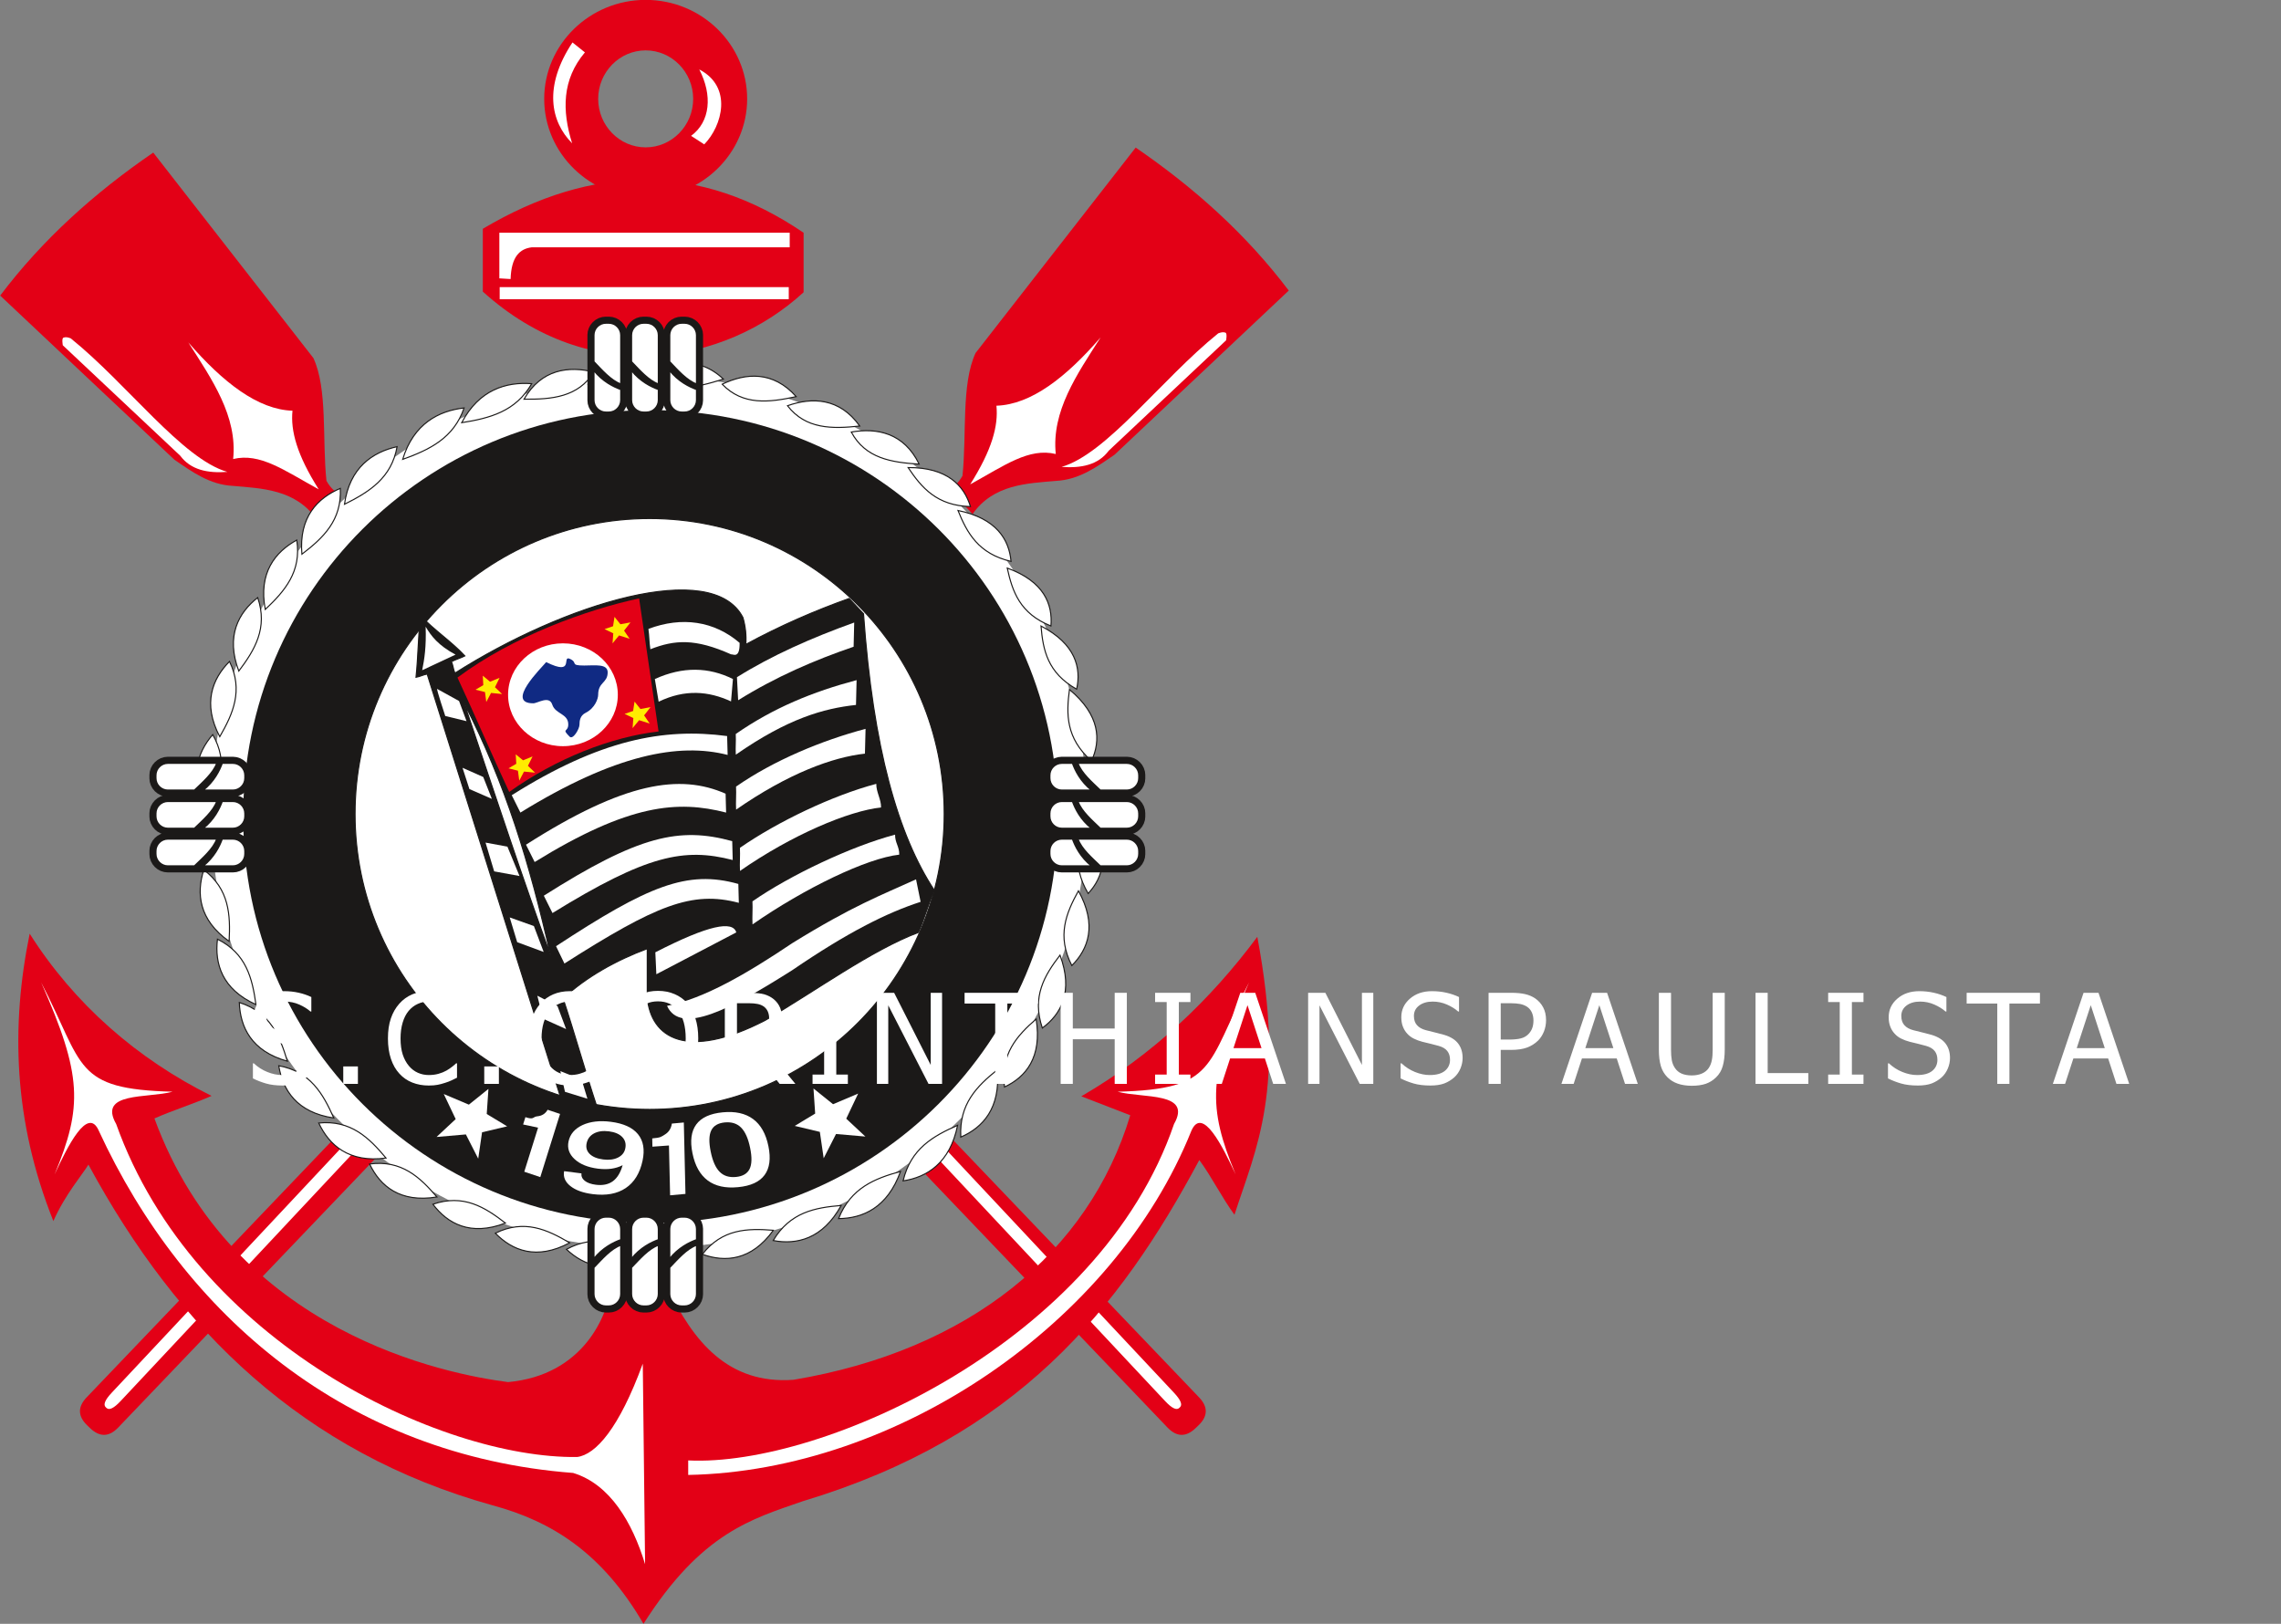 <?xml version="1.0" encoding="UTF-8"?>
<svg xmlns="http://www.w3.org/2000/svg" xmlns:xlink="http://www.w3.org/1999/xlink" width="455.1pt" height="324pt" viewBox="0 0 455.1 324" version="1.1">
<rect x="0" y="0" width="455.1" height="324" fill="#808080" stroke="none"/>
<defs>
<g>
<symbol overflow="visible" id="glyph0-0">
<path style="stroke:none;" d="M 3.125 0 L 3.125 -18.75 L 21.875 -18.75 L 21.875 0 Z M 4.688 -1.562 L 20.312 -1.562 L 20.312 -17.188 L 4.688 -17.188 Z M 4.688 -1.562 "/>
</symbol>
<symbol overflow="visible" id="glyph0-1">
<path style="stroke:none;" d="M 6.906 0.328 C 5.594 0.328 4.473 0.191 3.547 -0.078 C 2.617 -0.348 1.746 -0.688 0.938 -1.094 L 0.938 -4.109 L 1.109 -4.109 C 1.91 -3.359 2.812 -2.777 3.812 -2.375 C 4.82 -1.969 5.797 -1.766 6.734 -1.766 C 8.066 -1.766 9.078 -2.039 9.766 -2.594 C 10.449 -3.152 10.797 -3.891 10.797 -4.797 C 10.797 -5.523 10.613 -6.113 10.25 -6.562 C 9.895 -7.02 9.324 -7.359 8.547 -7.578 C 7.984 -7.742 7.465 -7.879 7 -7.984 C 6.539 -8.086 5.961 -8.227 5.266 -8.406 C 4.641 -8.57 4.074 -8.781 3.578 -9.031 C 3.078 -9.277 2.637 -9.609 2.266 -10.016 C 1.891 -10.418 1.598 -10.895 1.391 -11.438 C 1.18 -11.977 1.078 -12.602 1.078 -13.312 C 1.078 -14.777 1.648 -16.008 2.797 -17 C 3.941 -17.996 5.406 -18.5 7.188 -18.5 C 8.207 -18.5 9.172 -18.395 10.078 -18.188 C 10.98 -17.988 11.82 -17.699 12.594 -17.328 L 12.594 -14.438 L 12.422 -14.438 C 11.836 -14.965 11.09 -15.43 10.188 -15.828 C 9.289 -16.223 8.34 -16.422 7.344 -16.422 C 6.227 -16.422 5.32 -16.152 4.625 -15.625 C 3.938 -15.102 3.594 -14.414 3.594 -13.562 C 3.594 -12.789 3.797 -12.176 4.203 -11.719 C 4.605 -11.258 5.195 -10.926 5.969 -10.719 C 6.477 -10.582 7.102 -10.426 7.844 -10.25 C 8.582 -10.07 9.195 -9.91 9.688 -9.766 C 10.945 -9.379 11.863 -8.801 12.438 -8.031 C 13.02 -7.258 13.312 -6.305 13.312 -5.172 C 13.312 -4.461 13.164 -3.758 12.875 -3.062 C 12.582 -2.375 12.176 -1.789 11.656 -1.312 C 11.07 -0.789 10.41 -0.383 9.672 -0.094 C 8.93 0.184 8.008 0.328 6.906 0.328 Z M 6.906 0.328 "/>
</symbol>
<symbol overflow="visible" id="glyph0-2">
<path style="stroke:none;" d="M 5.234 0 L 2.312 0 L 2.312 -3.484 L 5.234 -3.484 Z M 5.234 0 "/>
</symbol>
<symbol overflow="visible" id="glyph0-3">
<path style="stroke:none;" d="M 8.953 0.328 C 7.766 0.328 6.668 0.129 5.672 -0.266 C 4.672 -0.66 3.809 -1.254 3.094 -2.047 C 2.363 -2.836 1.801 -3.82 1.406 -5 C 1.008 -6.184 0.812 -7.539 0.812 -9.062 C 0.812 -10.59 1.004 -11.922 1.391 -13.047 C 1.773 -14.18 2.336 -15.164 3.078 -16 C 3.793 -16.809 4.648 -17.43 5.641 -17.859 C 6.637 -18.285 7.754 -18.5 8.984 -18.5 C 9.598 -18.5 10.172 -18.449 10.703 -18.359 C 11.23 -18.273 11.727 -18.164 12.188 -18.031 C 12.57 -17.906 12.969 -17.746 13.375 -17.562 C 13.789 -17.383 14.195 -17.184 14.594 -16.969 L 14.594 -14.047 L 14.406 -14.047 C 14.195 -14.242 13.926 -14.477 13.594 -14.75 C 13.258 -15.027 12.848 -15.305 12.359 -15.578 C 11.898 -15.824 11.395 -16.031 10.844 -16.188 C 10.301 -16.352 9.668 -16.438 8.953 -16.438 C 8.18 -16.438 7.445 -16.273 6.75 -15.953 C 6.062 -15.641 5.457 -15.176 4.938 -14.562 C 4.426 -13.945 4.027 -13.168 3.75 -12.234 C 3.469 -11.297 3.328 -10.238 3.328 -9.062 C 3.328 -7.82 3.473 -6.746 3.766 -5.844 C 4.066 -4.945 4.477 -4.191 5 -3.578 C 5.508 -2.973 6.102 -2.52 6.781 -2.219 C 7.465 -1.914 8.191 -1.766 8.953 -1.766 C 9.66 -1.766 10.312 -1.848 10.906 -2.016 C 11.496 -2.18 12.023 -2.395 12.484 -2.656 C 12.93 -2.914 13.316 -3.176 13.641 -3.438 C 13.973 -3.695 14.234 -3.922 14.422 -4.109 L 14.594 -4.109 L 14.594 -1.234 C 14.195 -1.047 13.82 -0.863 13.469 -0.688 C 13.113 -0.52 12.684 -0.355 12.188 -0.203 C 11.656 -0.023 11.16 0.102 10.703 0.188 C 10.254 0.277 9.668 0.328 8.953 0.328 Z M 8.953 0.328 "/>
</symbol>
<symbol overflow="visible" id="glyph0-4">
<path style="stroke:none;" d="M 14.703 -16.094 C 15.387 -15.289 15.922 -14.301 16.297 -13.125 C 16.68 -11.945 16.875 -10.598 16.875 -9.078 C 16.875 -7.609 16.684 -6.277 16.312 -5.094 C 15.945 -3.906 15.41 -2.902 14.703 -2.094 C 13.961 -1.25 13.098 -0.621 12.109 -0.219 C 11.117 0.176 10.027 0.375 8.844 0.375 C 7.613 0.375 6.504 0.168 5.516 -0.234 C 4.535 -0.648 3.691 -1.27 2.984 -2.094 C 2.273 -2.902 1.73 -3.898 1.359 -5.078 C 0.992 -6.254 0.812 -7.586 0.812 -9.078 C 0.812 -10.605 1 -11.953 1.375 -13.109 C 1.746 -14.262 2.285 -15.258 2.984 -16.094 C 3.691 -16.895 4.535 -17.504 5.516 -17.922 C 6.504 -18.348 7.613 -18.562 8.844 -18.562 C 10.07 -18.562 11.18 -18.34 12.172 -17.906 C 13.168 -17.477 14.016 -16.871 14.703 -16.094 Z M 14.375 -9.078 C 14.375 -10.285 14.242 -11.352 13.984 -12.281 C 13.723 -13.207 13.352 -13.977 12.875 -14.594 C 12.395 -15.215 11.816 -15.688 11.141 -16 C 10.461 -16.309 9.695 -16.469 8.844 -16.469 C 7.969 -16.469 7.199 -16.309 6.547 -16 C 5.891 -15.695 5.309 -15.227 4.812 -14.594 C 4.332 -13.969 3.961 -13.184 3.703 -12.25 C 3.453 -11.32 3.328 -10.262 3.328 -9.078 C 3.328 -6.691 3.828 -4.863 4.828 -3.594 C 5.824 -2.332 7.164 -1.703 8.844 -1.703 C 10.527 -1.703 11.875 -2.332 12.875 -3.594 C 13.871 -4.863 14.375 -6.691 14.375 -9.078 Z M 14.375 -9.078 "/>
</symbol>
<symbol overflow="visible" id="glyph0-5">
<path style="stroke:none;" d="M 15.922 0 L 12.781 0 L 7.016 -7.234 L 4.266 -7.234 L 4.266 0 L 1.844 0 L 1.844 -18.172 L 6.531 -18.172 C 7.57 -18.172 8.441 -18.113 9.141 -18 C 9.848 -17.883 10.52 -17.621 11.156 -17.219 C 11.789 -16.812 12.289 -16.285 12.656 -15.641 C 13.027 -14.992 13.219 -14.195 13.219 -13.25 C 13.219 -11.914 12.879 -10.801 12.203 -9.906 C 11.523 -9.008 10.605 -8.34 9.453 -7.906 Z M 10.688 -13.062 C 10.688 -13.59 10.59 -14.062 10.406 -14.469 C 10.219 -14.883 9.93 -15.223 9.547 -15.484 C 9.203 -15.711 8.801 -15.867 8.344 -15.953 C 7.895 -16.043 7.332 -16.094 6.656 -16.094 L 4.266 -16.094 L 4.266 -9.234 L 6.391 -9.234 C 7.074 -9.234 7.695 -9.297 8.25 -9.422 C 8.801 -9.543 9.273 -9.801 9.672 -10.188 C 10.012 -10.52 10.27 -10.922 10.438 -11.391 C 10.602 -11.867 10.688 -12.426 10.688 -13.062 Z M 10.688 -13.062 "/>
</symbol>
<symbol overflow="visible" id="glyph0-6">
<path style="stroke:none;" d="M 8.188 0 L 1.141 0 L 1.141 -1.859 L 3.453 -1.859 L 3.453 -16.328 L 1.141 -16.328 L 1.141 -18.172 L 8.188 -18.172 L 8.188 -16.328 L 5.875 -16.328 L 5.875 -1.859 L 8.188 -1.859 Z M 8.188 0 "/>
</symbol>
<symbol overflow="visible" id="glyph0-7">
<path style="stroke:none;" d="M 14.844 0 L 12.141 0 L 4.109 -15.672 L 4.109 0 L 1.844 0 L 1.844 -18.172 L 5.281 -18.172 L 12.578 -3.781 L 12.578 -18.172 L 14.844 -18.172 Z M 14.844 0 "/>
</symbol>
<symbol overflow="visible" id="glyph0-8">
<path style="stroke:none;" d="M 6.094 0 L 6.094 -16.031 L -0.016 -16.031 L -0.016 -18.172 L 14.609 -18.172 L 14.609 -16.031 L 8.516 -16.031 L 8.516 0 Z M 6.094 0 "/>
</symbol>
<symbol overflow="visible" id="glyph0-9">
<path style="stroke:none;" d="M 15.047 0 L 12.625 0 L 12.625 -8.906 L 4.266 -8.906 L 4.266 0 L 1.844 0 L 1.844 -18.172 L 4.266 -18.172 L 4.266 -11.047 L 12.625 -11.047 L 12.625 -18.172 L 15.047 -18.172 Z M 15.047 0 "/>
</symbol>
<symbol overflow="visible" id="glyph0-10">
<path style="stroke:none;" d="M -0.125 0 L 6 -18.172 L 8.984 -18.172 L 15.109 0 L 12.562 0 L 10.906 -5.078 L 3.969 -5.078 L 2.312 0 Z M 10.234 -7.141 L 7.438 -15.703 L 4.641 -7.141 Z M 10.234 -7.141 "/>
</symbol>
<symbol overflow="visible" id="glyph0-11">
<path style="stroke:none;" d="M 13.312 -12.703 C 13.312 -11.91 13.168 -11.16 12.891 -10.453 C 12.609 -9.754 12.223 -9.152 11.734 -8.656 C 11.109 -8.039 10.367 -7.57 9.516 -7.25 C 8.672 -6.938 7.602 -6.781 6.312 -6.781 L 4.266 -6.781 L 4.266 0 L 1.844 0 L 1.844 -18.172 L 6.406 -18.172 C 7.477 -18.172 8.395 -18.082 9.156 -17.906 C 9.914 -17.727 10.582 -17.441 11.156 -17.047 C 11.832 -16.578 12.359 -15.98 12.734 -15.266 C 13.117 -14.555 13.312 -13.699 13.312 -12.703 Z M 10.797 -12.641 C 10.797 -13.262 10.684 -13.805 10.469 -14.266 C 10.258 -14.73 9.934 -15.113 9.5 -15.406 C 9.113 -15.652 8.664 -15.832 8.156 -15.938 C 7.645 -16.039 7.012 -16.094 6.266 -16.094 L 4.266 -16.094 L 4.266 -8.844 L 5.906 -8.844 C 6.883 -8.844 7.676 -8.922 8.281 -9.078 C 8.883 -9.23 9.383 -9.516 9.781 -9.922 C 10.133 -10.285 10.391 -10.68 10.547 -11.109 C 10.711 -11.543 10.797 -12.055 10.797 -12.641 Z M 10.797 -12.641 "/>
</symbol>
<symbol overflow="visible" id="glyph0-12">
<path style="stroke:none;" d="M 8.188 0.375 C 7.125 0.375 6.191 0.23 5.391 -0.047 C 4.598 -0.324 3.918 -0.742 3.359 -1.297 C 2.723 -1.93 2.273 -2.688 2.016 -3.562 C 1.754 -4.445 1.625 -5.539 1.625 -6.844 L 1.625 -18.172 L 4.047 -18.172 L 4.047 -6.844 C 4.047 -6 4.098 -5.289 4.203 -4.719 C 4.305 -4.145 4.516 -3.629 4.828 -3.172 C 5.148 -2.68 5.586 -2.309 6.141 -2.062 C 6.699 -1.812 7.383 -1.688 8.188 -1.688 C 8.945 -1.688 9.617 -1.812 10.203 -2.062 C 10.785 -2.309 11.242 -2.68 11.578 -3.172 C 11.879 -3.637 12.082 -4.148 12.188 -4.703 C 12.301 -5.262 12.359 -5.957 12.359 -6.781 L 12.359 -18.172 L 14.766 -18.172 L 14.766 -6.844 C 14.766 -5.57 14.633 -4.48 14.375 -3.578 C 14.125 -2.68 13.676 -1.918 13.031 -1.297 C 12.457 -0.734 11.785 -0.309 11.016 -0.031 C 10.242 0.238 9.301 0.375 8.188 0.375 Z M 8.188 0.375 "/>
</symbol>
<symbol overflow="visible" id="glyph0-13">
<path style="stroke:none;" d="M 12.375 0 L 1.844 0 L 1.844 -18.172 L 4.266 -18.172 L 4.266 -2.156 L 12.375 -2.156 Z M 12.375 0 "/>
</symbol>
<symbol overflow="visible" id="glyph1-0">
<path style="stroke:none;" d="M 1.672 0 L 1.672 -7.5 L 7.672 -7.5 L 7.672 0 Z M 1.859 -0.188 L 7.484 -0.188 L 7.484 -7.312 L 1.859 -7.312 Z M 1.859 -0.188 "/>
</symbol>
<symbol overflow="visible" id="glyph1-1">
<path style="stroke:none;" d=""/>
</symbol>
</g>
</defs>
<g id="surface1">
<path style=" stroke:none;fill-rule:evenodd;fill:rgb(89.062%,0%,8.617%);fill-opacity:1;" d="M 232.93 284.824 L 165.676 214.461 C 163.848 212.547 163.891 210.676 165.805 208.848 L 166.363 208.312 C 168.277 206.484 170.148 206.527 171.977 208.441 L 239.23 278.805 C 241.059 280.719 241.016 282.59 239.102 284.414 L 238.543 284.953 C 236.629 286.781 234.758 286.738 232.93 284.824 Z M 232.93 284.824 "/>
<path style=" stroke:none;fill-rule:evenodd;fill:rgb(100%,100%,100%);fill-opacity:1;" d="M 232.457 279.547 L 183.32 227.121 C 181.984 225.695 181.586 224.73 182.125 224.227 L 182.281 224.078 C 182.82 223.574 183.758 224.031 185.094 225.457 L 234.23 277.887 C 235.566 279.309 235.965 280.277 235.426 280.781 L 235.27 280.93 C 234.73 281.434 233.793 280.977 232.457 279.547 Z M 232.457 279.547 "/>
<path style=" stroke:none;fill-rule:evenodd;fill:rgb(89.062%,0%,8.617%);fill-opacity:1;" d="M 23.59 284.824 L 90.844 214.461 C 92.672 212.547 92.629 210.676 90.719 208.848 L 90.156 208.312 C 88.246 206.484 86.375 206.527 84.547 208.441 L 17.293 278.805 C 15.465 280.719 15.508 282.59 17.418 284.414 L 17.98 284.953 C 19.891 286.781 21.762 286.738 23.59 284.824 Z M 23.59 284.824 "/>
<path style=" stroke:none;fill-rule:evenodd;fill:rgb(100%,100%,100%);fill-opacity:1;" d="M 24.066 279.547 L 73.203 227.121 C 74.539 225.695 74.938 224.73 74.398 224.227 L 74.242 224.078 C 73.699 223.574 72.762 224.031 71.426 225.457 L 22.289 277.887 C 20.953 279.309 20.555 280.277 21.098 280.781 L 21.254 280.93 C 21.793 281.434 22.73 280.977 24.066 279.547 Z M 24.066 279.547 "/>
<path style=" stroke:none;fill-rule:evenodd;fill:rgb(89.062%,0%,8.617%);fill-opacity:1;" d="M 0.035 58.977 C 8.508 47.758 18.887 38.449 30.574 30.445 C 41.223 44.105 51.871 57.77 62.52 71.43 C 65.398 77.594 64.262 87.773 65.133 95.941 C 66.07 97.551 67.008 98.352 67.945 98.352 C 66.336 100.094 64.73 101.836 63.121 103.578 C 58.945 97.609 52.176 97.449 46.445 96.945 C 41.812 96.703 38.336 94.148 34.793 91.723 C 23.207 80.809 11.621 69.891 0.035 58.977 Z M 0.035 58.977 "/>
<path style=" stroke:none;fill-rule:evenodd;fill:rgb(89.062%,0%,8.617%);fill-opacity:1;" d="M 257.129 57.977 C 248.656 46.758 238.273 37.449 226.59 29.445 C 215.941 43.109 205.293 56.77 194.645 70.434 C 191.766 76.594 192.902 86.773 192.031 94.945 C 191.094 96.551 190.156 97.355 189.219 97.355 C 190.824 99.098 192.434 100.836 194.039 102.578 C 198.219 96.609 204.988 96.449 210.715 95.949 C 215.352 95.711 218.828 93.148 222.371 90.727 C 233.957 79.809 245.543 68.891 257.129 57.977 Z M 257.129 57.977 "/>
<path style=" stroke:none;fill-rule:evenodd;fill:rgb(100%,100%,100%);fill-opacity:1;" d="M 129.477 75.055 C 177.742 75.055 216.871 114.008 216.871 162.062 C 216.871 210.113 177.742 249.066 129.477 249.066 C 81.211 249.066 42.082 210.113 42.082 162.062 C 42.082 114.008 81.211 75.055 129.477 75.055 Z M 129.477 75.055 "/>
<path style="fill-rule:evenodd;fill:rgb(100%,100%,100%);fill-opacity:1;stroke-width:2.16;stroke-linecap:butt;stroke-linejoin:miter;stroke:rgb(10.594%,9.813%,9.424%);stroke-opacity:1;stroke-miterlimit:4;" d="M 1045.508 2443.516 C 1080.273 2503.672 1134.453 2510.078 1185.117 2497.695 C 1153.242 2447.305 1100.82 2442.969 1045.508 2443.516 Z M 1045.508 2443.516 " transform="matrix(0.1,0,0,-0.1,0,324)"/>
<path style="fill-rule:evenodd;fill:rgb(100%,100%,100%);fill-opacity:1;stroke-width:2.16;stroke-linecap:butt;stroke-linejoin:miter;stroke:rgb(10.594%,9.813%,9.424%);stroke-opacity:1;stroke-miterlimit:4;" d="M 921.211 2396.641 C 956.016 2462.734 1010.156 2478.281 1060.82 2474.453 C 1028.984 2418.672 976.562 2405.469 921.211 2396.641 Z M 921.211 2396.641 " transform="matrix(0.1,0,0,-0.1,0,324)"/>
<path style="fill-rule:evenodd;fill:rgb(100%,100%,100%);fill-opacity:1;stroke-width:2.16;stroke-linecap:butt;stroke-linejoin:miter;stroke:rgb(10.594%,9.813%,9.424%);stroke-opacity:1;stroke-miterlimit:4;" d="M 803.398 2323.438 C 825.195 2394.844 875.469 2420.273 925.977 2426.055 C 905.117 2365.273 856.133 2342.461 803.398 2323.438 Z M 803.398 2323.438 " transform="matrix(0.1,0,0,-0.1,0,324)"/>
<path style="fill-rule:evenodd;fill:rgb(100%,100%,100%);fill-opacity:1;stroke-width:2.16;stroke-linecap:butt;stroke-linejoin:miter;stroke:rgb(10.594%,9.813%,9.424%);stroke-opacity:1;stroke-miterlimit:4;" d="M 687.266 2233.867 C 697.617 2307.266 743.32 2337.812 792.266 2348.789 C 781.172 2286.094 736.367 2258.281 687.266 2233.867 Z M 687.266 2233.867 " transform="matrix(0.1,0,0,-0.1,0,324)"/>
<path style="fill-rule:evenodd;fill:rgb(100%,100%,100%);fill-opacity:1;stroke-width:2.16;stroke-linecap:butt;stroke-linejoin:miter;stroke:rgb(10.594%,9.813%,9.424%);stroke-opacity:1;stroke-miterlimit:4;" d="M 602.344 2134.219 C 595.938 2208.242 633.672 2246.289 678.984 2265.547 C 682.266 2201.875 644.766 2166.719 602.344 2134.219 Z M 602.344 2134.219 " transform="matrix(0.1,0,0,-0.1,0,324)"/>
<path style="fill-rule:evenodd;fill:rgb(100%,100%,100%);fill-opacity:1;stroke-width:2.16;stroke-linecap:butt;stroke-linejoin:miter;stroke:rgb(10.594%,9.813%,9.424%);stroke-opacity:1;stroke-miterlimit:4;" d="M 529.258 2023.984 C 515.352 2097.031 548.984 2138.672 592.109 2162.461 C 601.836 2099.453 568.125 2060.664 529.258 2023.984 Z M 529.258 2023.984 " transform="matrix(0.1,0,0,-0.1,0,324)"/>
<path style="fill-rule:evenodd;fill:rgb(100%,100%,100%);fill-opacity:1;stroke-width:2.16;stroke-linecap:butt;stroke-linejoin:miter;stroke:rgb(10.594%,9.813%,9.424%);stroke-opacity:1;stroke-miterlimit:4;" d="M 476.445 1901.016 C 450 1970.977 475.859 2017.383 514.18 2047.656 C 534.766 1986.953 508.32 1943.398 476.445 1901.016 Z M 476.445 1901.016 " transform="matrix(0.1,0,0,-0.1,0,324)"/>
<path style="fill-rule:evenodd;fill:rgb(100%,100%,100%);fill-opacity:1;stroke-width:2.16;stroke-linecap:butt;stroke-linejoin:miter;stroke:rgb(10.594%,9.813%,9.424%);stroke-opacity:1;stroke-miterlimit:4;" d="M 438.477 1770.078 C 403.633 1836.289 423.594 1885.508 457.891 1920.234 C 485.82 1862.539 464.922 1816.055 438.477 1770.078 Z M 438.477 1770.078 " transform="matrix(0.1,0,0,-0.1,0,324)"/>
<path style="fill-rule:evenodd;fill:rgb(100%,100%,100%);fill-opacity:1;stroke-width:2.16;stroke-linecap:butt;stroke-linejoin:miter;stroke:rgb(10.594%,9.813%,9.424%);stroke-opacity:1;stroke-miterlimit:4;" d="M 415.469 1623.164 C 376.133 1686.758 392.617 1737.266 424.414 1774.297 C 456.25 1718.672 438.633 1670.859 415.469 1623.164 Z M 415.469 1623.164 " transform="matrix(0.1,0,0,-0.1,0,324)"/>
<path style="fill-rule:evenodd;fill:rgb(100%,100%,100%);fill-opacity:1;stroke-width:2.16;stroke-linecap:butt;stroke-linejoin:miter;stroke:rgb(10.594%,9.813%,9.424%);stroke-opacity:1;stroke-miterlimit:4;" d="M 457.109 1361.758 C 396.133 1405.039 391.719 1458.008 406.602 1504.492 C 457.578 1465.625 459.922 1414.688 457.109 1361.758 Z M 457.109 1361.758 " transform="matrix(0.1,0,0,-0.1,0,324)"/>
<path style="fill-rule:evenodd;fill:rgb(100%,100%,100%);fill-opacity:1;stroke-width:2.16;stroke-linecap:butt;stroke-linejoin:miter;stroke:rgb(10.594%,9.813%,9.424%);stroke-opacity:1;stroke-miterlimit:4;" d="M 420.156 1504.062 C 367.188 1549.883 371.758 1599.102 394.297 1640.469 C 438.086 1599.727 431.836 1552.578 420.156 1504.062 Z M 420.156 1504.062 " transform="matrix(0.1,0,0,-0.1,0,324)"/>
<path style="fill-rule:evenodd;fill:rgb(100%,100%,100%);fill-opacity:1;stroke-width:2.16;stroke-linecap:butt;stroke-linejoin:miter;stroke:rgb(10.594%,9.813%,9.424%);stroke-opacity:1;stroke-miterlimit:4;" d="M 510.664 1235.625 C 442.539 1266.523 428.125 1317.656 433.867 1366.133 C 491.328 1337.656 503.359 1288.125 510.664 1235.625 Z M 510.664 1235.625 " transform="matrix(0.1,0,0,-0.1,0,324)"/>
<path style="fill-rule:evenodd;fill:rgb(100%,100%,100%);fill-opacity:1;stroke-width:2.16;stroke-linecap:butt;stroke-linejoin:miter;stroke:rgb(10.594%,9.813%,9.424%);stroke-opacity:1;stroke-miterlimit:4;" d="M 573.359 1122.617 C 501.328 1142.656 479.219 1190.977 477.461 1239.766 C 538.594 1220.469 558.086 1173.359 573.359 1122.617 Z M 573.359 1122.617 " transform="matrix(0.1,0,0,-0.1,0,324)"/>
<path style="fill-rule:evenodd;fill:rgb(100%,100%,100%);fill-opacity:1;stroke-width:2.16;stroke-linecap:butt;stroke-linejoin:miter;stroke:rgb(10.594%,9.813%,9.424%);stroke-opacity:1;stroke-miterlimit:4;" d="M 665.977 1009.297 C 591.992 1020.195 563.984 1065.391 556.172 1113.555 C 619.219 1102.109 644.453 1057.734 665.977 1009.297 Z M 665.977 1009.297 " transform="matrix(0.1,0,0,-0.1,0,324)"/>
<path style="fill-rule:evenodd;fill:rgb(100%,100%,100%);fill-opacity:1;stroke-width:2.16;stroke-linecap:butt;stroke-linejoin:miter;stroke:rgb(10.594%,9.813%,9.424%);stroke-opacity:1;stroke-miterlimit:4;" d="M 770.195 929.375 C 696.094 919.453 656.719 955.117 635.898 999.297 C 699.688 1005.625 736.172 970.039 770.195 929.375 Z M 770.195 929.375 " transform="matrix(0.1,0,0,-0.1,0,324)"/>
<path style="fill-rule:evenodd;fill:rgb(100%,100%,100%);fill-opacity:1;stroke-width:2.16;stroke-linecap:butt;stroke-linejoin:miter;stroke:rgb(10.594%,9.813%,9.424%);stroke-opacity:1;stroke-miterlimit:4;" d="M 871.719 851.719 C 797.617 839.531 758.242 873.984 737.422 917.539 C 801.211 925.859 837.695 891.289 871.719 851.719 Z M 871.719 851.719 " transform="matrix(0.1,0,0,-0.1,0,324)"/>
<path style="fill-rule:evenodd;fill:rgb(100%,100%,100%);fill-opacity:1;stroke-width:2.16;stroke-linecap:butt;stroke-linejoin:miter;stroke:rgb(10.594%,9.813%,9.424%);stroke-opacity:1;stroke-miterlimit:4;" d="M 1008.438 799.609 C 938.242 772.812 892.812 798.789 863.711 837.227 C 924.57 858.086 967.188 831.562 1008.438 799.609 Z M 1008.438 799.609 " transform="matrix(0.1,0,0,-0.1,0,324)"/>
<path style="fill-rule:evenodd;fill:rgb(100%,100%,100%);fill-opacity:1;stroke-width:2.16;stroke-linecap:butt;stroke-linejoin:miter;stroke:rgb(10.594%,9.813%,9.424%);stroke-opacity:1;stroke-miterlimit:4;" d="M 1136.602 760.273 C 1070.312 724.883 1021.992 744.922 988.281 779.414 C 1046.016 807.773 1091.641 786.836 1136.602 760.273 Z M 1136.602 760.273 " transform="matrix(0.1,0,0,-0.1,0,324)"/>
<path style="fill-rule:evenodd;fill:rgb(100%,100%,100%);fill-opacity:1;stroke-width:2.16;stroke-linecap:butt;stroke-linejoin:miter;stroke:rgb(10.594%,9.813%,9.424%);stroke-opacity:1;stroke-miterlimit:4;" d="M 1279.219 734.609 C 1214.57 696.367 1165.391 714.258 1130.195 747.266 C 1186.641 778.125 1233.164 759.18 1279.219 734.609 Z M 1279.219 734.609 " transform="matrix(0.1,0,0,-0.1,0,324)"/>
<path style="fill-rule:evenodd;fill:rgb(100%,100%,100%);fill-opacity:1;stroke-width:2.16;stroke-linecap:butt;stroke-linejoin:miter;stroke:rgb(10.594%,9.813%,9.424%);stroke-opacity:1;stroke-miterlimit:4;" d="M 1396.406 737.031 C 1342.227 698.789 1301.055 716.641 1271.562 749.648 C 1318.867 780.508 1357.812 761.562 1396.406 737.031 Z M 1396.406 737.031 " transform="matrix(0.1,0,0,-0.1,0,324)"/>
<path style="fill-rule:evenodd;fill:rgb(100%,100%,100%);fill-opacity:1;stroke-width:2.16;stroke-linecap:butt;stroke-linejoin:miter;stroke:rgb(10.594%,9.813%,9.424%);stroke-opacity:1;stroke-miterlimit:4;" d="M 1542.969 785.273 C 1498.984 724.375 1446.758 721.094 1401.328 737.305 C 1440.742 788.125 1490.938 789.375 1542.969 785.273 Z M 1542.969 785.273 " transform="matrix(0.1,0,0,-0.1,0,324)"/>
<path style="fill-rule:evenodd;fill:rgb(100%,100%,100%);fill-opacity:1;stroke-width:2.16;stroke-linecap:butt;stroke-linejoin:miter;stroke:rgb(10.594%,9.813%,9.424%);stroke-opacity:1;stroke-miterlimit:4;" d="M 1678.32 834.766 C 1641.133 767.539 1589.57 756.016 1542.656 764.805 C 1576.367 821.328 1626.133 830.508 1678.32 834.766 Z M 1678.32 834.766 " transform="matrix(0.1,0,0,-0.1,0,324)"/>
<path style="fill-rule:evenodd;fill:rgb(100%,100%,100%);fill-opacity:1;stroke-width:2.16;stroke-linecap:butt;stroke-linejoin:miter;stroke:rgb(10.594%,9.813%,9.424%);stroke-opacity:1;stroke-miterlimit:4;" d="M 1796.719 902.695 C 1770.664 830.117 1721.25 808.984 1673.125 808.555 C 1697.461 870.039 1745.469 888.555 1796.719 902.695 Z M 1796.719 902.695 " transform="matrix(0.1,0,0,-0.1,0,324)"/>
<path style="fill-rule:evenodd;fill:rgb(100%,100%,100%);fill-opacity:1;stroke-width:2.16;stroke-linecap:butt;stroke-linejoin:miter;stroke:rgb(10.594%,9.813%,9.424%);stroke-opacity:1;stroke-miterlimit:4;" d="M 1910.625 994.727 C 1895.273 919.18 1849.414 891.172 1801.836 883.789 C 1817.07 948.164 1861.953 973.398 1910.625 994.727 Z M 1910.625 994.727 " transform="matrix(0.1,0,0,-0.1,0,324)"/>
<path style="fill-rule:evenodd;fill:rgb(100%,100%,100%);fill-opacity:1;stroke-width:2.16;stroke-linecap:butt;stroke-linejoin:miter;stroke:rgb(10.594%,9.813%,9.424%);stroke-opacity:1;stroke-miterlimit:4;" d="M 1989.883 1105.547 C 1996.602 1028.516 1960.508 990.039 1916.953 971.172 C 1913.32 1037.305 1949.219 1072.812 1989.883 1105.547 Z M 1989.883 1105.547 " transform="matrix(0.1,0,0,-0.1,0,324)"/>
<path style="fill-rule:evenodd;fill:rgb(100%,100%,100%);fill-opacity:1;stroke-width:2.16;stroke-linecap:butt;stroke-linejoin:miter;stroke:rgb(10.594%,9.813%,9.424%);stroke-opacity:1;stroke-miterlimit:4;" d="M 2067.305 1206.797 C 2079.609 1130.039 2046.328 1090.859 2004.141 1071.133 C 1995.703 1137.109 2029.023 1173.359 2067.305 1206.797 Z M 2067.305 1206.797 " transform="matrix(0.1,0,0,-0.1,0,324)"/>
<path style="fill-rule:evenodd;fill:rgb(100%,100%,100%);fill-opacity:1;stroke-width:2.16;stroke-linecap:butt;stroke-linejoin:miter;stroke:rgb(10.594%,9.813%,9.424%);stroke-opacity:1;stroke-miterlimit:4;" d="M 2114.883 1334.219 C 2142.031 1261.328 2117.109 1216.406 2079.648 1188.789 C 2058.398 1251.797 2083.945 1293.828 2114.883 1334.219 Z M 2114.883 1334.219 " transform="matrix(0.1,0,0,-0.1,0,324)"/>
<path style="fill-rule:evenodd;fill:rgb(100%,100%,100%);fill-opacity:1;stroke-width:2.16;stroke-linecap:butt;stroke-linejoin:miter;stroke:rgb(10.594%,9.813%,9.424%);stroke-opacity:1;stroke-miterlimit:4;" d="M 2151.641 1462.539 C 2189.375 1394.531 2171.445 1346.367 2138.516 1313.438 C 2108.086 1372.578 2127.07 1417.969 2151.641 1462.539 Z M 2151.641 1462.539 " transform="matrix(0.1,0,0,-0.1,0,324)"/>
<path style="fill-rule:evenodd;fill:rgb(100%,100%,100%);fill-opacity:1;stroke-width:2.16;stroke-linecap:butt;stroke-linejoin:miter;stroke:rgb(10.594%,9.813%,9.424%);stroke-opacity:1;stroke-miterlimit:4;" d="M 2173.32 1606.289 C 2216.016 1538.281 2201.602 1490.117 2171.094 1457.188 C 2136.367 1516.328 2152.031 1561.719 2173.32 1606.289 Z M 2173.32 1606.289 " transform="matrix(0.1,0,0,-0.1,0,324)"/>
<path style="fill-rule:evenodd;fill:rgb(100%,100%,100%);fill-opacity:1;stroke-width:2.16;stroke-linecap:butt;stroke-linejoin:miter;stroke:rgb(10.594%,9.813%,9.424%);stroke-opacity:1;stroke-miterlimit:4;" d="M 2133.75 1864.219 C 2195.391 1812.734 2196.562 1762.539 2177.695 1721.719 C 2126.406 1767.227 2127.266 1815.234 2133.75 1864.219 Z M 2133.75 1864.219 " transform="matrix(0.1,0,0,-0.1,0,324)"/>
<path style="fill-rule:evenodd;fill:rgb(100%,100%,100%);fill-opacity:1;stroke-width:2.16;stroke-linecap:butt;stroke-linejoin:miter;stroke:rgb(10.594%,9.813%,9.424%);stroke-opacity:1;stroke-miterlimit:4;" d="M 2076.992 1990.977 C 2146.055 1954.883 2157.539 1907.461 2148.086 1864.883 C 2090 1897.461 2080.938 1943.203 2076.992 1990.977 Z M 2076.992 1990.977 " transform="matrix(0.1,0,0,-0.1,0,324)"/>
<path style="fill-rule:evenodd;fill:rgb(100%,100%,100%);fill-opacity:1;stroke-width:2.16;stroke-linecap:butt;stroke-linejoin:miter;stroke:rgb(10.594%,9.813%,9.424%);stroke-opacity:1;stroke-miterlimit:4;" d="M 2009.648 2106.562 C 2082.891 2079.922 2100.547 2034.414 2096.797 1990.977 C 2034.922 2015.586 2019.883 2059.727 2009.648 2106.562 Z M 2009.648 2106.562 " transform="matrix(0.1,0,0,-0.1,0,324)"/>
<path style="fill-rule:evenodd;fill:rgb(100%,100%,100%);fill-opacity:1;stroke-width:2.16;stroke-linecap:butt;stroke-linejoin:miter;stroke:rgb(10.594%,9.813%,9.424%);stroke-opacity:1;stroke-miterlimit:4;" d="M 1911.367 2221.445 C 1988.086 2205.781 2013.359 2163.359 2017.227 2119.844 C 1952.031 2135.117 1929.531 2176.562 1911.367 2221.445 Z M 1911.367 2221.445 " transform="matrix(0.1,0,0,-0.1,0,324)"/>
<path style="fill-rule:evenodd;fill:rgb(100%,100%,100%);fill-opacity:1;stroke-width:2.16;stroke-linecap:butt;stroke-linejoin:miter;stroke:rgb(10.594%,9.813%,9.424%);stroke-opacity:1;stroke-miterlimit:4;" d="M 1811.836 2307.109 C 1890.117 2307.461 1923.555 2271.055 1936.211 2229.258 C 1869.258 2230.898 1838.789 2266.875 1811.836 2307.109 Z M 1811.836 2307.109 " transform="matrix(0.1,0,0,-0.1,0,324)"/>
<path style="fill-rule:evenodd;fill:rgb(100%,100%,100%);fill-opacity:1;stroke-width:2.16;stroke-linecap:butt;stroke-linejoin:miter;stroke:rgb(10.594%,9.813%,9.424%);stroke-opacity:1;stroke-miterlimit:4;" d="M 1833.867 2313.906 C 1803.438 2376.445 1749.883 2386.719 1698.477 2377.969 C 1726.641 2325.391 1778.594 2317.305 1833.867 2313.906 Z M 1833.867 2313.906 " transform="matrix(0.1,0,0,-0.1,0,324)"/>
<path style="fill-rule:evenodd;fill:rgb(100%,100%,100%);fill-opacity:1;stroke-width:2.16;stroke-linecap:butt;stroke-linejoin:miter;stroke:rgb(10.594%,9.813%,9.424%);stroke-opacity:1;stroke-miterlimit:4;" d="M 1715.352 2389.961 C 1674.922 2446.523 1620.391 2447.656 1571.172 2430.469 C 1607.695 2383.359 1660.312 2384.102 1715.352 2389.961 Z M 1715.352 2389.961 " transform="matrix(0.1,0,0,-0.1,0,324)"/>
<path style="fill-rule:evenodd;fill:rgb(100%,100%,100%);fill-opacity:1;stroke-width:2.16;stroke-linecap:butt;stroke-linejoin:miter;stroke:rgb(10.594%,9.813%,9.424%);stroke-opacity:1;stroke-miterlimit:4;" d="M 1588.555 2448.633 C 1542.305 2500.508 1487.969 2495.859 1440.859 2473.438 C 1482.266 2430.508 1534.453 2436.875 1588.555 2448.633 Z M 1588.555 2448.633 " transform="matrix(0.1,0,0,-0.1,0,324)"/>
<path style="fill-rule:evenodd;fill:rgb(100%,100%,100%);fill-opacity:1;stroke-width:2.16;stroke-linecap:butt;stroke-linejoin:miter;stroke:rgb(10.594%,9.813%,9.424%);stroke-opacity:1;stroke-miterlimit:4;" d="M 1443.281 2483.594 C 1394.531 2530.117 1337.266 2519.219 1287.578 2491.367 C 1331.211 2453.203 1386.25 2465.586 1443.281 2483.594 Z M 1443.281 2483.594 " transform="matrix(0.1,0,0,-0.1,0,324)"/>
<path style="fill-rule:evenodd;fill:rgb(100%,100%,100%);fill-opacity:1;stroke-width:2.16;stroke-linecap:butt;stroke-linejoin:miter;stroke:rgb(10.594%,9.813%,9.424%);stroke-opacity:1;stroke-miterlimit:4;" d="M 1292.383 2501.719 C 1246.211 2535.586 1205.117 2511.758 1173.125 2473.359 C 1213.75 2446.367 1252.852 2471.055 1292.383 2501.719 Z M 1292.383 2501.719 " transform="matrix(0.1,0,0,-0.1,0,324)"/>
<path style=" stroke:none;fill-rule:evenodd;fill:rgb(10.594%,9.813%,9.424%);fill-opacity:1;" d="M 129.785 81.828 C 174.672 81.828 211.059 118.137 211.059 162.922 C 211.059 207.711 174.672 244.02 129.785 244.02 C 84.902 244.02 48.516 207.711 48.516 162.922 C 48.516 118.137 84.902 81.828 129.785 81.828 Z M 129.785 81.828 "/>
<path style="fill-rule:evenodd;fill:rgb(100%,100%,100%);fill-opacity:1;stroke-width:2.16;stroke-linecap:butt;stroke-linejoin:miter;stroke:rgb(10.594%,9.813%,9.424%);stroke-opacity:1;stroke-miterlimit:4;" d="M 1296.133 2205.391 C 1620.742 2205.391 1883.867 1941.484 1883.867 1615.898 C 1883.867 1290.352 1620.742 1026.445 1296.133 1026.445 C 971.523 1026.445 708.398 1290.352 708.398 1615.898 C 708.398 1941.484 971.523 2205.391 1296.133 2205.391 Z M 1296.133 2205.391 " transform="matrix(0.1,0,0,-0.1,0,324)"/>
<path style="fill-rule:evenodd;fill:rgb(10.594%,9.813%,9.424%);fill-opacity:1;stroke-width:2.16;stroke-linecap:butt;stroke-linejoin:miter;stroke:rgb(10.594%,9.813%,9.424%);stroke-opacity:1;stroke-miterlimit:4;" d="M 926.25 1836.719 C 1008.438 1676.719 1056.953 1517.461 1098.516 1333.672 C 1044.648 1481.758 992.305 1639.492 926.25 1836.719 Z M 1117.656 1053.086 C 1029.219 1333.789 940.742 1614.414 852.266 1895.078 C 844.648 1893.789 837.656 1889.922 830 1888.633 C 834.453 1931.914 834.336 1968.633 838.789 2011.914 C 866.172 1982.617 900.078 1960.586 927.461 1931.289 C 918.555 1926.836 909.609 1924.336 900.703 1919.883 C 903.906 1912.891 904.453 1903.945 907.656 1896.914 C 1125.273 2035.273 1421.25 2126.953 1482.344 2007.734 C 1487.422 1989.922 1489.297 1972.109 1488.047 1954.258 C 1556.797 1991.562 1625.508 2021.328 1694.258 2045.898 C 1703.789 2035.742 1713.359 2025.547 1722.891 2015.352 C 1741.758 1746.719 1792.148 1572.734 1864.18 1463.594 C 1852.07 1435.586 1844.609 1407.578 1832.5 1379.609 C 1738.086 1344.023 1626.797 1262.461 1526.25 1203.906 C 1369.844 1123.359 1298.75 1169.297 1291.406 1249.766 C 1291.406 1282.188 1291.406 1314.648 1291.406 1347.109 C 1229.297 1324.062 1168.984 1290.352 1123.438 1247.852 C 1146.992 1176.562 1166.68 1105.273 1190.195 1033.984 C 1166.016 1040.352 1141.836 1046.719 1117.656 1053.086 Z M 1117.656 1053.086 " transform="matrix(0.1,0,0,-0.1,0,324)"/>
<path style=" stroke:none;fill-rule:evenodd;fill:rgb(89.062%,0%,8.617%);fill-opacity:1;" d="M 91.273 135.195 C 102.297 126.969 117.008 121.664 127.516 119.398 C 128.809 128.246 130.102 137.094 131.395 145.945 C 121.848 147.047 110.895 151.371 101.594 158.016 C 98.016 150.355 94.848 142.855 91.273 135.195 Z M 91.273 135.195 "/>
<path style=" stroke:none;fill-rule:evenodd;fill:rgb(89.062%,0%,8.617%);fill-opacity:1;" d="M 96.332 45.648 C 96.332 49.824 96.332 54.004 96.332 58.184 C 117.781 77.602 144.559 72.805 160.332 58.316 C 160.332 54.355 160.332 50.398 160.332 46.438 C 139.711 32.414 118.355 32.574 96.332 45.648 Z M 96.332 45.648 "/>
<path style=" stroke:none;fill-rule:evenodd;fill:rgb(89.062%,0%,8.617%);fill-opacity:1;" d="M 128.824 -0.023 C 139.977 -0.023 149.07 8.852 149.07 19.727 C 149.07 30.605 139.977 39.477 128.824 39.477 C 117.672 39.477 108.578 30.605 108.578 19.727 C 108.578 8.852 117.672 -0.023 128.824 -0.023 Z M 128.824 10.051 C 134.043 10.051 138.301 14.398 138.301 19.727 C 138.301 25.059 134.043 29.402 128.824 29.402 C 123.605 29.402 119.348 25.059 119.348 19.727 C 119.348 14.398 123.605 10.051 128.824 10.051 Z M 128.824 10.051 "/>
<path style=" stroke:none;fill-rule:evenodd;fill:rgb(100%,100%,100%);fill-opacity:1;" d="M 99.629 55.539 C 99.629 52.508 99.629 49.473 99.629 46.438 L 157.562 46.438 L 157.562 49.344 C 140.406 49.344 123.25 49.344 106.098 49.344 C 103.695 49.637 102.004 51.227 101.875 55.676 C 101.125 55.633 100.379 55.586 99.629 55.539 Z M 99.629 55.539 "/>
<path style=" stroke:none;fill-rule:evenodd;fill:rgb(100%,100%,100%);fill-opacity:1;" d="M 99.695 59.699 L 157.371 59.699 L 157.371 57.289 L 99.695 57.289 Z M 99.695 59.699 "/>
<path style=" stroke:none;fill-rule:evenodd;fill:rgb(100%,100%,100%);fill-opacity:1;" d="M 114.219 8.469 C 115.047 9.133 115.871 9.789 116.699 10.453 C 112.129 15.863 112.105 22.051 114.148 28.594 C 109.871 24.285 108.383 17.27 114.219 8.469 Z M 114.219 8.469 "/>
<path style=" stroke:none;fill-rule:evenodd;fill:rgb(100%,100%,100%);fill-opacity:1;" d="M 139.516 13.855 C 146.227 17.344 144.113 25.105 140.508 28.805 C 139.633 28.238 138.758 27.672 137.883 27.105 C 141.742 24.289 142.176 18.98 139.516 13.855 Z M 139.516 13.855 "/>
<path style=" stroke:none;fill-rule:evenodd;fill:rgb(100%,100%,100%);fill-opacity:1;" d="M 37.57 68.32 C 44.5 76.305 51.43 81.719 58.355 81.949 C 57.957 85.941 59.219 90.715 63.59 97.641 C 56.66 93.828 51.898 90.305 46.52 91.586 C 47.398 83.059 42.309 75.723 37.57 68.32 Z M 37.57 68.32 "/>
<path style=" stroke:none;fill-rule:evenodd;fill:rgb(100%,100%,100%);fill-opacity:1;" d="M 12.625 67.383 C 13.07 67.199 13.535 67.289 14.109 67.508 C 25.418 76.621 36.359 91.57 45.359 94.156 C 41.422 94.449 38.059 93.762 35.953 90.922 C 28.117 83.539 20.367 76.273 12.531 68.895 C 12.531 68.895 12.289 67.609 12.625 67.383 Z M 12.625 67.383 "/>
<path style=" stroke:none;fill-rule:evenodd;fill:rgb(100%,100%,100%);fill-opacity:1;" d="M 219.594 67.32 C 212.664 75.305 205.734 80.723 198.805 80.949 C 199.207 84.941 197.945 89.715 193.574 96.645 C 200.504 92.828 205.262 89.305 210.645 90.586 C 209.766 82.059 214.855 74.727 219.594 67.32 Z M 219.594 67.32 "/>
<path style=" stroke:none;fill-rule:evenodd;fill:rgb(100%,100%,100%);fill-opacity:1;" d="M 244.539 66.387 C 244.094 66.203 243.625 66.297 243.055 66.512 C 231.746 75.629 220.805 90.574 211.805 93.156 C 215.742 93.449 219.105 92.766 221.211 89.926 C 229.047 82.539 236.793 75.277 244.633 67.898 C 244.633 67.898 244.871 66.613 244.539 66.387 Z M 244.539 66.387 "/>
<path style=" stroke:none;fill-rule:evenodd;fill:rgb(89.062%,0%,8.617%);fill-opacity:1;" d="M 5.922 186.297 C 14.848 200.367 27.406 211.309 42.211 218.66 C 38.641 220.234 34.383 221.578 30.812 223.156 C 46.512 266.035 89.332 274.215 101.379 275.766 C 116.543 274.371 121.262 262.27 121.859 256.863 C 124.062 256.969 126.27 257.074 128.473 257.18 C 129.734 257.074 131.914 256.969 133.172 256.863 C 138.293 267.652 145.293 276.258 158.316 275.305 C 193.402 269.434 217.246 249.855 225.508 222.523 C 222.25 221.266 218.996 220.004 215.738 218.742 C 229.973 210.484 241.523 199.477 250.855 186.926 C 256.578 217.371 250.656 228.941 246.297 242.371 C 243.883 239.117 241.699 234.711 239.281 231.457 C 223.254 261.395 202.852 286.695 160.148 299.539 C 150.023 303.07 139.973 305.766 128.387 323.992 C 120.09 309.766 110.055 303.527 98.23 300.34 C 60.664 289.867 35.582 265.531 17.641 232.371 C 16.582 234.191 13.008 238.289 10.648 243.633 C 2.641 223.602 2.168 204.645 5.922 186.297 Z M 5.922 186.297 "/>
<path style=" stroke:none;fill-rule:evenodd;fill:rgb(100%,100%,100%);fill-opacity:1;" d="M 8.207 196.008 C 16.887 212.766 14.594 217.301 34.441 217.828 C 29.312 219.18 19.508 217.824 23.176 224.266 C 38.754 267.949 87.984 291.062 115.145 290.711 C 118.844 290.246 123.504 285.039 128.246 272.09 C 128.402 285.422 128.555 298.758 128.707 312.094 C 126.16 303.734 121.691 296.121 114.348 293.891 C 69.195 290.43 36.711 262.438 19.727 225.645 C 17.523 220.555 13.453 228.789 10.887 234.336 C 16.5 220.816 16.438 214.559 8.207 196.008 Z M 8.207 196.008 "/>
<path style=" stroke:none;fill-rule:evenodd;fill:rgb(100%,100%,100%);fill-opacity:1;" d="M 249.211 196.008 C 240.531 212.766 242.82 217.301 222.977 217.828 C 228.105 219.18 237.906 217.824 234.242 224.266 C 219.414 267.664 164.168 292.711 137.309 291.395 L 137.309 294.289 C 179.066 293.496 222.336 263.934 237.691 225.645 C 239.891 220.555 243.965 228.789 246.531 234.336 C 240.914 220.816 240.98 214.559 249.211 196.008 Z M 249.211 196.008 "/>
<g style="fill:rgb(100%,100%,100%);fill-opacity:1;">
  <use xlink:href="#glyph0-1" x="49.523" y="216.264"/>
</g>
<g style="fill:rgb(0%,0%,0%);fill-opacity:1;">
  <use xlink:href="#glyph1-1" x="63.175" y="216.264"/>
</g>
<g style="fill:rgb(100%,100%,100%);fill-opacity:1;">
  <use xlink:href="#glyph0-2" x="66.175" y="216.264"/>
</g>
<g style="fill:rgb(0%,0%,0%);fill-opacity:1;">
  <use xlink:href="#glyph1-1" x="73.589" y="216.264"/>
</g>
<g style="fill:rgb(100%,100%,100%);fill-opacity:1;">
  <use xlink:href="#glyph0-3" x="76.589" y="216.264"/>
</g>
<g style="fill:rgb(0%,0%,0%);fill-opacity:1;">
  <use xlink:href="#glyph1-1" x="91.304" y="216.264"/>
</g>
<g style="fill:rgb(100%,100%,100%);fill-opacity:1;">
  <use xlink:href="#glyph0-2" x="94.304" y="216.264"/>
</g>
<g style="fill:rgb(0%,0%,0%);fill-opacity:1;">
  <use xlink:href="#glyph1-1" x="101.722" y="216.264"/>
</g>
<g style="fill:rgb(100%,100%,100%);fill-opacity:1;">
  <use xlink:href="#glyph0-3" x="104.722" y="216.264"/>
</g>
<g style="fill:rgb(0%,0%,0%);fill-opacity:1;">
  <use xlink:href="#glyph1-1" x="119.437" y="216.264"/>
</g>
<g style="fill:rgb(100%,100%,100%);fill-opacity:1;">
  <use xlink:href="#glyph0-4" x="122.437" y="216.264"/>
</g>
<g style="fill:rgb(0%,0%,0%);fill-opacity:1;">
  <use xlink:href="#glyph1-1" x="139.773" y="216.264"/>
</g>
<g style="fill:rgb(100%,100%,100%);fill-opacity:1;">
  <use xlink:href="#glyph0-5" x="142.773" y="216.264"/>
</g>
<g style="fill:rgb(0%,0%,0%);fill-opacity:1;">
  <use xlink:href="#glyph1-1" x="157.976" y="216.264"/>
</g>
<g style="fill:rgb(100%,100%,100%);fill-opacity:1;">
  <use xlink:href="#glyph0-6" x="160.976" y="216.264"/>
</g>
<g style="fill:rgb(0%,0%,0%);fill-opacity:1;">
  <use xlink:href="#glyph1-1" x="170.116" y="216.264"/>
</g>
<g style="fill:rgb(100%,100%,100%);fill-opacity:1;">
  <use xlink:href="#glyph0-7" x="173.116" y="216.264"/>
</g>
<g style="fill:rgb(0%,0%,0%);fill-opacity:1;">
  <use xlink:href="#glyph1-1" x="189.468" y="216.264"/>
</g>
<g style="fill:rgb(100%,100%,100%);fill-opacity:1;">
  <use xlink:href="#glyph0-8" x="192.468" y="216.264"/>
</g>
<g style="fill:rgb(0%,0%,0%);fill-opacity:1;">
  <use xlink:href="#glyph1-1" x="206.777" y="216.264"/>
</g>
<g style="fill:rgb(100%,100%,100%);fill-opacity:1;">
  <use xlink:href="#glyph0-9" x="209.777" y="216.264"/>
</g>
<g style="fill:rgb(0%,0%,0%);fill-opacity:1;">
  <use xlink:href="#glyph1-1" x="226.323" y="216.264"/>
</g>
<g style="fill:rgb(100%,100%,100%);fill-opacity:1;">
  <use xlink:href="#glyph0-6" x="229.323" y="216.264"/>
</g>
<g style="fill:rgb(0%,0%,0%);fill-opacity:1;">
  <use xlink:href="#glyph1-1" x="238.46" y="216.264"/>
</g>
<g style="fill:rgb(100%,100%,100%);fill-opacity:1;">
  <use xlink:href="#glyph0-10" x="241.46" y="216.264"/>
</g>
<g style="fill:rgb(0%,0%,0%);fill-opacity:1;">
  <use xlink:href="#glyph1-1" x="256.152" y="216.264"/>
</g>
<g style="fill:rgb(100%,100%,100%);fill-opacity:1;">
  <use xlink:href="#glyph0-7" x="259.152" y="216.264"/>
</g>
<g style="fill:rgb(0%,0%,0%);fill-opacity:1;">
  <use xlink:href="#glyph1-1" x="275.507" y="216.264"/>
</g>
<g style="fill:rgb(100%,100%,100%);fill-opacity:1;">
  <use xlink:href="#glyph0-1" x="278.507" y="216.264"/>
</g>
<g style="fill:rgb(0%,0%,0%);fill-opacity:1;">
  <use xlink:href="#glyph1-1" x="292.155" y="216.264"/>
</g>
<g style="fill:rgb(100%,100%,100%);fill-opacity:1;">
  <use xlink:href="#glyph0-11" x="295.155" y="216.264"/>
</g>
<g style="fill:rgb(0%,0%,0%);fill-opacity:1;">
  <use xlink:href="#glyph1-1" x="308.659" y="216.264"/>
</g>
<g style="fill:rgb(100%,100%,100%);fill-opacity:1;">
  <use xlink:href="#glyph0-10" x="311.659" y="216.264"/>
</g>
<g style="fill:rgb(0%,0%,0%);fill-opacity:1;">
  <use xlink:href="#glyph1-1" x="326.351" y="216.264"/>
</g>
<g style="fill:rgb(100%,100%,100%);fill-opacity:1;">
  <use xlink:href="#glyph0-12" x="329.351" y="216.264"/>
</g>
<g style="fill:rgb(0%,0%,0%);fill-opacity:1;">
  <use xlink:href="#glyph1-1" x="345.417" y="216.264"/>
</g>
<g style="fill:rgb(100%,100%,100%);fill-opacity:1;">
  <use xlink:href="#glyph0-13" x="348.417" y="216.264"/>
</g>
<g style="fill:rgb(0%,0%,0%);fill-opacity:1;">
  <use xlink:href="#glyph1-1" x="360.609" y="216.264"/>
</g>
<g style="fill:rgb(100%,100%,100%);fill-opacity:1;">
  <use xlink:href="#glyph0-6" x="363.609" y="216.264"/>
</g>
<g style="fill:rgb(0%,0%,0%);fill-opacity:1;">
  <use xlink:href="#glyph1-1" x="372.749" y="216.264"/>
</g>
<g style="fill:rgb(100%,100%,100%);fill-opacity:1;">
  <use xlink:href="#glyph0-1" x="375.749" y="216.264"/>
</g>
<g style="fill:rgb(0%,0%,0%);fill-opacity:1;">
  <use xlink:href="#glyph1-1" x="389.398" y="216.264"/>
</g>
<g style="fill:rgb(100%,100%,100%);fill-opacity:1;">
  <use xlink:href="#glyph0-8" x="392.398" y="216.264"/>
</g>
<g style="fill:rgb(0%,0%,0%);fill-opacity:1;">
  <use xlink:href="#glyph1-1" x="406.706" y="216.264"/>
</g>
<g style="fill:rgb(100%,100%,100%);fill-opacity:1;">
  <use xlink:href="#glyph0-10" x="409.706" y="216.264"/>
</g>
<g style="fill:rgb(0%,0%,0%);fill-opacity:1;">
  <use xlink:href="#glyph1-1" x="424.394" y="216.264"/>
</g>
<path style=" stroke:none;fill-rule:evenodd;fill:rgb(100%,100%,100%);fill-opacity:1;" d="M 144.188 221.938 C 146.699 221.695 148.723 222.145 150.254 223.281 C 151.789 224.414 152.809 226.219 153.312 228.695 C 153.816 231.156 153.559 233.074 152.547 234.449 C 151.531 235.824 149.766 236.633 147.246 236.871 C 144.738 237.117 142.727 236.664 141.207 235.539 C 139.684 234.402 138.668 232.602 138.164 230.121 C 137.656 227.648 137.906 225.727 138.918 224.355 C 139.93 222.984 141.684 222.18 144.188 221.938 Z M 144.602 223.953 C 143.254 224.086 142.355 224.621 141.902 225.559 C 141.449 226.496 141.414 227.91 141.801 229.793 C 142.184 231.668 142.781 233.012 143.594 233.82 C 144.402 234.629 145.48 234.965 146.828 234.836 C 148.191 234.707 149.102 234.172 149.555 233.246 C 150.012 232.324 150.051 230.918 149.664 229.039 C 149.281 227.156 148.68 225.809 147.867 224.988 C 147.051 224.164 145.965 223.824 144.602 223.953 Z M 144.602 223.953 "/>
<path style=" stroke:none;fill-rule:evenodd;fill:rgb(100%,100%,100%);fill-opacity:1;" d="M 134.051 224.184 L 136.434 223.965 L 136.762 238.215 L 133.699 238.496 L 133.469 228.555 L 130.168 228.793 L 130.133 227.145 C 131.832 226.992 131.887 226.844 132.664 226.363 C 133.441 225.883 133.906 225.156 134.051 224.184 Z M 134.051 224.184 "/>
<path style=" stroke:none;fill-rule:evenodd;fill:rgb(100%,100%,100%);fill-opacity:1;" d="M 121.488 225.73 C 120.312 225.582 119.324 225.719 118.523 226.145 C 117.723 226.574 117.234 227.227 117.043 228.105 C 116.863 228.961 117.066 229.668 117.656 230.246 C 118.242 230.824 119.141 231.188 120.352 231.344 C 121.508 231.488 122.488 231.367 123.293 230.969 C 124.09 230.57 124.582 229.973 124.75 229.168 C 124.945 228.262 124.746 227.496 124.164 226.883 C 123.578 226.266 122.684 225.883 121.488 225.73 Z M 112.551 233.68 L 116.008 234.121 C 115.945 234.707 116.164 235.199 116.672 235.602 C 117.184 236.004 117.91 236.266 118.859 236.387 C 120.246 236.566 121.383 236.332 122.27 235.691 C 123.152 235.043 123.805 233.98 124.227 232.484 C 123.551 232.836 122.797 233.07 121.98 233.188 C 121.16 233.305 120.266 233.297 119.301 233.18 C 117.281 232.918 115.73 232.289 114.641 231.277 C 113.551 230.27 113.145 229.094 113.434 227.746 C 113.742 226.289 114.676 225.203 116.219 224.48 C 117.766 223.766 119.652 223.547 121.863 223.828 C 124.402 224.152 126.207 224.977 127.285 226.297 C 128.367 227.621 128.672 229.387 128.203 231.582 C 127.668 234.086 126.547 235.906 124.836 237.055 C 123.129 238.199 120.93 238.602 118.246 238.258 C 116.309 238.012 114.824 237.469 113.785 236.637 C 112.75 235.805 112.336 234.82 112.551 233.68 Z M 112.551 233.68 "/>
<path style=" stroke:none;fill-rule:evenodd;fill:rgb(100%,100%,100%);fill-opacity:1;" d="M 109.258 221.426 L 111.742 222.258 L 107.797 234.867 L 104.602 233.789 L 107.355 224.996 L 104.371 224.363 L 104.828 222.902 C 106.602 223.496 106.262 222.82 107.195 222.734 C 108.129 222.648 108.816 222.211 109.258 221.426 Z M 109.258 221.426 "/>
<path style=" stroke:none;fill-rule:evenodd;fill:rgb(100%,100%,100%);fill-opacity:1;" d="M 162.305 217.18 L 162.641 222.188 L 158.566 224.648 L 163.574 225.84 L 164.34 231.102 L 166.801 226.262 L 172.66 226.773 L 168.84 223.203 L 171.215 218.199 L 166.207 220.32 Z M 162.305 217.18 "/>
<path style=" stroke:none;fill-rule:evenodd;fill:rgb(100%,100%,100%);fill-opacity:1;" d="M 97.453 217.266 L 97.113 222.273 L 101.188 224.734 L 96.18 225.918 L 95.414 231.188 L 92.953 226.348 L 87.098 226.855 L 90.918 223.289 L 88.539 218.285 L 93.547 220.406 Z M 97.453 217.266 "/>
<path style=" stroke:none;fill-rule:evenodd;fill:rgb(100%,100%,100%);fill-opacity:1;" d="M 112.316 128.363 C 118.363 128.363 123.266 132.953 123.266 138.621 C 123.266 144.289 118.363 148.883 112.316 148.883 C 106.273 148.883 101.371 144.289 101.371 138.621 C 101.371 132.953 106.273 128.363 112.316 128.363 Z M 112.316 128.363 "/>
<path style=" stroke:none;fill-rule:evenodd;fill:rgb(100%,92.577%,0%);fill-opacity:1;" d="M 122.602 123.078 L 122.316 124.949 L 120.617 125.523 L 122.359 126.367 L 122.211 128.367 L 123.512 126.789 L 125.625 127.453 L 124.512 125.828 L 125.797 124.184 L 123.781 124.555 Z M 122.602 123.078 "/>
<path style=" stroke:none;fill-rule:evenodd;fill:rgb(100%,92.577%,0%);fill-opacity:1;" d="M 96.324 134.816 L 96.426 136.703 L 94.879 137.613 L 96.762 138.086 L 97.023 140.07 L 97.973 138.262 L 100.18 138.48 L 98.758 137.117 L 99.676 135.242 L 97.777 136.02 Z M 96.324 134.816 "/>
<path style=" stroke:none;fill-rule:evenodd;fill:rgb(100%,92.577%,0%);fill-opacity:1;" d="M 102.898 150.504 L 103.004 152.395 L 101.457 153.301 L 103.336 153.773 L 103.602 155.758 L 104.551 153.949 L 106.754 154.164 L 105.332 152.805 L 106.254 150.93 L 104.355 151.703 Z M 102.898 150.504 "/>
<path style=" stroke:none;fill-rule:evenodd;fill:rgb(100%,92.577%,0%);fill-opacity:1;" d="M 126.602 139.988 L 126.316 141.859 L 124.617 142.434 L 126.363 143.277 L 126.211 145.277 L 127.512 143.699 L 129.625 144.363 L 128.512 142.738 L 129.797 141.094 L 127.781 141.465 Z M 126.602 139.988 "/>
<path style=" stroke:none;fill-rule:evenodd;fill:rgb(6.273%,16.479%,51.367%);fill-opacity:1;" d="M 108.973 132.109 C 114.871 135.031 111.887 130.547 113.785 131.496 C 115.344 132.246 113.648 132.789 116.566 132.789 C 118.668 132.789 121.242 132.383 121.242 134.148 C 121.242 136.32 119.344 136.051 119.344 138.629 C 119.344 139.379 118.734 141.277 116.836 142.23 C 115.75 142.773 115.617 143.789 115.617 144.605 C 115.617 145.422 114.328 147.664 113.648 146.984 C 111.953 145.285 113.379 146.164 113.379 144.539 C 113.379 142.367 110.801 142.496 110.191 140.598 C 109.582 138.699 107.277 140.328 106.395 140.328 C 100.77 140.328 108.023 133.266 108.973 132.109 Z M 108.973 132.109 "/>
<path style=" stroke:none;fill-rule:evenodd;fill:rgb(100%,100%,100%);fill-opacity:1;" d="M 129.371 125.484 C 136.066 122.961 142.484 123.914 147.566 128.266 C 147.625 131.562 146.215 130.461 145.867 130.562 C 138.672 127.348 134.613 127.648 129.762 129.539 C 129.551 128.176 129.586 126.855 129.371 125.484 Z M 129.371 125.484 "/>
<path style=" stroke:none;fill-rule:evenodd;fill:rgb(100%,100%,100%);fill-opacity:1;" d="M 130.652 135.484 C 130.906 136.992 131.16 138.504 131.414 140.012 C 136.66 137.473 141.398 137.887 145.852 139.953 C 145.98 138.465 146.105 136.973 146.234 135.484 C 141.422 133.094 136.254 132.941 130.652 135.484 Z M 130.652 135.484 "/>
<path style=" stroke:none;fill-rule:evenodd;fill:rgb(100%,100%,100%);fill-opacity:1;" d="M 147.035 135.121 C 147.113 136.652 147.195 138.184 147.273 139.715 C 154.863 134.992 162.562 131.695 170.312 129.039 C 170.352 127.43 170.391 125.82 170.43 124.211 C 161.914 127.27 153.965 130.789 147.035 135.121 Z M 147.035 135.121 "/>
<path style=" stroke:none;fill-rule:evenodd;fill:rgb(100%,100%,100%);fill-opacity:1;" d="M 146.797 146.449 C 146.879 147.984 146.723 149.039 146.809 150.574 C 157.223 143.336 164.34 141.355 170.785 140.652 C 170.824 139.039 170.867 137.316 170.906 135.703 C 162.199 138.016 154.34 141.211 146.797 146.449 Z M 146.797 146.449 "/>
<path style=" stroke:none;fill-rule:evenodd;fill:rgb(100%,100%,100%);fill-opacity:1;" d="M 146.855 156.945 C 146.938 158.48 146.781 160.012 146.867 161.539 C 157.281 154.309 166.125 151.074 172.57 150.371 C 172.609 148.762 172.652 147.035 172.695 145.426 C 163.984 147.734 154.398 151.703 146.855 156.945 Z M 146.855 156.945 "/>
<path style=" stroke:none;fill-rule:evenodd;fill:rgb(100%,100%,100%);fill-opacity:1;" d="M 147.629 169.164 C 147.711 170.703 147.559 172.234 147.641 173.77 C 158.055 166.531 169.34 161.809 175.785 161.105 C 175.824 159.496 174.797 158.008 174.836 156.398 C 166.125 158.703 155.172 163.93 147.629 169.164 Z M 147.629 169.164 "/>
<path style=" stroke:none;fill-rule:evenodd;fill:rgb(100%,100%,100%);fill-opacity:1;" d="M 150.129 179.844 C 150.211 181.371 150.059 182.91 150.141 184.441 C 160.555 177.203 172.973 171.23 179.414 170.527 C 179.457 168.914 178.547 168.145 178.586 166.535 C 169.879 168.844 157.672 174.602 150.129 179.844 Z M 150.129 179.844 "/>
<path style=" stroke:none;fill-rule:evenodd;fill:rgb(100%,100%,100%);fill-opacity:1;" d="M 102.102 158.664 C 102.711 159.953 103.219 160.84 103.828 162.129 C 122.703 150.496 135.516 148.148 145.176 150.629 C 145.145 149.371 145.109 148.121 145.074 146.863 C 132.391 145.176 119.66 147.605 102.102 158.664 Z M 102.102 158.664 "/>
<path style=" stroke:none;fill-rule:evenodd;fill:rgb(100%,100%,100%);fill-opacity:1;" d="M 104.945 168.539 C 105.555 169.828 106.062 170.711 106.672 171.996 C 125.547 160.367 135.211 159.648 144.871 162.129 C 144.84 160.871 144.805 159.617 144.77 158.363 C 135.691 154.371 124.617 155.977 104.945 168.539 Z M 104.945 168.539 "/>
<path style=" stroke:none;fill-rule:evenodd;fill:rgb(100%,100%,100%);fill-opacity:1;" d="M 108.504 178.715 C 109.113 180.004 109.621 180.887 110.23 182.176 C 129.102 170.539 136.531 169.113 146.191 171.594 C 146.16 170.336 146.125 169.078 146.09 167.828 C 135.535 164.945 127.453 166.695 108.504 178.715 Z M 108.504 178.715 "/>
<path style=" stroke:none;fill-rule:evenodd;fill:rgb(100%,100%,100%);fill-opacity:1;" d="M 110.941 188.789 C 111.531 190.078 112.023 190.961 112.613 192.246 C 130.875 180.617 138.062 177.66 147.41 180.141 C 147.379 178.887 147.348 177.629 147.312 176.371 C 137.098 173.496 129.277 176.77 110.941 188.789 Z M 110.941 188.789 "/>
<path style=" stroke:none;fill-rule:evenodd;fill:rgb(100%,100%,100%);fill-opacity:1;" d="M 130.75 190.012 C 130.82 191.469 130.887 192.926 130.953 194.387 C 136.27 191.605 141.586 188.824 146.902 186.039 C 146.219 183.676 141.461 184.508 130.75 190.012 Z M 130.75 190.012 "/>
<path style=" stroke:none;fill-rule:evenodd;fill:rgb(100%,100%,100%);fill-opacity:1;" d="M 133.086 200.695 C 140.453 199.266 149.086 194.227 158.078 188.18 C 170.207 180.684 175.836 178.613 182.766 175.453 C 183.07 176.953 183.375 178.445 183.68 179.938 C 176.875 182.141 169.051 186.074 158.078 193.57 C 145.836 201.324 135.777 206.648 133.086 200.695 Z M 133.086 200.695 "/>
<path style=" stroke:none;fill-rule:evenodd;fill:rgb(100%,100%,100%);fill-opacity:1;" d="M 84.234 133.727 C 86.453 132.691 88.668 131.652 90.887 130.617 C 87.426 128.762 86.027 126.906 84.926 125.051 C 85.062 129.051 84.684 131.496 84.234 133.727 Z M 84.234 133.727 "/>
<path style=" stroke:none;fill-rule:evenodd;fill:rgb(100%,100%,100%);fill-opacity:1;" d="M 87.227 137.461 L 91.59 139.871 L 93.082 143.891 L 88.836 142.859 C 88.836 142.859 87.004 137.336 87.227 137.461 Z M 87.227 137.461 "/>
<path style=" stroke:none;fill-rule:evenodd;fill:rgb(100%,100%,100%);fill-opacity:1;" d="M 92.281 153.195 L 93.656 157.441 L 98.137 159.395 L 96.414 155.031 Z M 92.281 153.195 "/>
<path style=" stroke:none;fill-rule:evenodd;fill:rgb(100%,100%,100%);fill-opacity:1;" d="M 96.875 168.121 L 101.238 168.926 L 103.648 174.785 L 98.598 173.863 Z M 96.875 168.121 "/>
<path style=" stroke:none;fill-rule:evenodd;fill:rgb(100%,100%,100%);fill-opacity:1;" d="M 101.695 183.051 L 103.191 187.992 L 108.473 189.941 L 106.52 184.773 Z M 101.695 183.051 "/>
<path style=" stroke:none;fill-rule:evenodd;fill:rgb(100%,100%,100%);fill-opacity:1;" d="M 107.207 198.672 L 108.359 203.266 L 112.949 205.328 L 111.227 200.738 Z M 107.207 198.672 "/>
<path style=" stroke:none;fill-rule:evenodd;fill:rgb(100%,100%,100%);fill-opacity:1;" d="M 111.801 213.715 L 112.723 217.848 L 117.199 219.227 L 116.051 215.438 Z M 111.801 213.715 "/>
<path style=" stroke:none;fill-rule:evenodd;fill:rgb(10.594%,9.813%,9.424%);fill-opacity:1;" d="M 136.645 261.883 L 135.945 261.883 L 135.27 261.812 L 134.574 261.594 L 133.945 261.254 L 133.398 260.797 L 132.949 260.258 L 132.605 259.629 L 132.488 259.246 L 132.367 259.629 L 132.027 260.258 L 131.574 260.797 L 131.031 261.254 L 130.402 261.594 L 129.707 261.812 L 129.031 261.883 L 128.332 261.883 L 127.652 261.812 L 126.957 261.594 L 126.328 261.254 L 125.785 260.797 L 125.332 260.258 L 124.992 259.629 L 124.93 259.422 L 124.867 259.629 L 124.523 260.258 L 124.074 260.797 L 123.527 261.254 L 122.898 261.594 L 122.203 261.812 L 121.527 261.883 L 120.828 261.883 L 120.148 261.812 L 119.453 261.594 L 118.828 261.254 L 118.281 260.797 L 117.828 260.258 L 117.488 259.629 L 117.27 258.934 L 117.203 258.254 L 117.203 245.164 L 117.27 244.488 L 117.488 243.789 L 117.828 243.164 L 118.281 242.621 L 118.828 242.164 L 119.453 241.828 L 120.148 241.609 L 120.828 241.539 L 121.527 241.539 L 122.203 241.609 L 122.898 241.828 L 123.527 242.164 L 124.074 242.621 L 124.523 243.164 L 124.867 243.789 L 124.93 243.996 L 124.992 243.789 L 125.332 243.164 L 125.785 242.621 L 126.328 242.164 L 126.957 241.828 L 127.652 241.609 L 128.332 241.539 L 129.027 241.539 L 129.707 241.609 L 130.402 241.828 L 131.031 242.164 L 131.574 242.621 L 132.027 243.164 L 132.367 243.789 L 132.488 244.172 L 132.605 243.789 L 132.949 243.164 L 133.398 242.621 L 133.945 242.164 L 134.574 241.828 L 135.27 241.609 L 135.945 241.539 L 136.645 241.539 L 137.32 241.609 L 138.016 241.828 L 138.645 242.164 L 139.191 242.621 L 139.641 243.164 L 139.984 243.789 L 140.199 244.488 L 140.27 245.164 L 140.27 258.258 L 140.199 258.934 L 139.984 259.629 L 139.641 260.258 L 139.191 260.797 L 138.645 261.254 L 138.016 261.594 L 137.32 261.812 Z M 136.645 261.883 "/>
<path style="fill-rule:evenodd;fill:rgb(100%,100%,100%);fill-opacity:1;stroke-width:2.999;stroke-linecap:butt;stroke-linejoin:miter;stroke:rgb(10.594%,9.813%,9.424%);stroke-opacity:1;stroke-miterlimit:4;" d="M 1365.82 633.867 L 1360.117 633.867 C 1346.797 633.867 1335.898 644.766 1335.898 658.086 L 1335.898 711.016 C 1351.797 727.539 1369.688 748.555 1390 755.898 L 1390 658.086 C 1390 644.766 1379.102 633.867 1365.82 633.867 Z M 1335.898 728.086 L 1335.898 787.695 C 1335.898 801.016 1346.797 811.914 1360.117 811.914 L 1365.82 811.914 C 1379.102 811.914 1390 801.016 1390 787.695 L 1390 766.289 C 1375.977 761.289 1353.32 750.352 1335.898 728.086 Z M 1335.898 728.086 " transform="matrix(0.1,0,0,-0.1,0,324)"/>
<path style="fill-rule:evenodd;fill:rgb(100%,100%,100%);fill-opacity:1;stroke-width:2.999;stroke-linecap:butt;stroke-linejoin:miter;stroke:rgb(10.594%,9.813%,9.424%);stroke-opacity:1;stroke-miterlimit:4;" d="M 1289.648 633.867 L 1283.945 633.867 C 1270.625 633.867 1259.727 644.766 1259.727 658.086 L 1259.727 711.016 C 1275.664 727.539 1293.555 748.555 1313.867 755.898 L 1313.867 658.086 C 1313.867 644.766 1302.969 633.867 1289.648 633.867 Z M 1259.727 728.086 L 1259.727 787.695 C 1259.727 801.016 1270.625 811.914 1283.945 811.914 L 1289.648 811.914 C 1302.969 811.914 1313.867 801.016 1313.867 787.695 L 1313.867 766.289 C 1299.805 761.289 1277.188 750.352 1259.727 728.086 Z M 1259.727 728.086 " transform="matrix(0.1,0,0,-0.1,0,324)"/>
<path style="fill-rule:evenodd;fill:rgb(100%,100%,100%);fill-opacity:1;stroke-width:2.999;stroke-linecap:butt;stroke-linejoin:miter;stroke:rgb(10.594%,9.813%,9.424%);stroke-opacity:1;stroke-miterlimit:4;" d="M 1214.609 633.867 L 1208.906 633.867 C 1195.586 633.867 1184.727 644.766 1184.727 658.086 L 1184.727 711.016 C 1200.625 727.539 1218.516 748.555 1238.828 755.898 L 1238.828 658.086 C 1238.828 644.766 1227.93 633.867 1214.609 633.867 Z M 1184.727 728.086 L 1184.727 787.695 C 1184.727 801.016 1195.586 811.914 1208.906 811.914 L 1214.609 811.914 C 1227.93 811.914 1238.828 801.016 1238.828 787.695 L 1238.828 766.289 C 1224.766 761.289 1202.148 750.352 1184.727 728.086 Z M 1184.727 728.086 " transform="matrix(0.1,0,0,-0.1,0,324)"/>
<path style=" stroke:none;fill-rule:evenodd;fill:rgb(10.594%,9.813%,9.424%);fill-opacity:1;" d="M 136.645 63.188 L 135.945 63.188 L 135.27 63.258 L 134.574 63.473 L 133.945 63.816 L 133.398 64.266 L 132.949 64.812 L 132.605 65.441 L 132.488 65.82 L 132.367 65.441 L 132.027 64.812 L 131.574 64.266 L 131.031 63.816 L 130.402 63.473 L 129.707 63.258 L 129.031 63.188 L 128.332 63.188 L 127.652 63.258 L 126.957 63.473 L 126.328 63.816 L 125.785 64.266 L 125.332 64.812 L 124.992 65.441 L 124.93 65.641 L 124.867 65.441 L 124.523 64.812 L 124.074 64.266 L 123.527 63.816 L 122.898 63.473 L 122.203 63.258 L 121.527 63.188 L 120.828 63.188 L 120.148 63.258 L 119.453 63.473 L 118.828 63.816 L 118.281 64.266 L 117.828 64.812 L 117.488 65.441 L 117.27 66.137 L 117.203 66.812 L 117.203 79.902 L 117.27 80.578 L 117.488 81.273 L 117.828 81.902 L 118.281 82.449 L 118.828 82.898 L 119.453 83.242 L 120.148 83.453 L 120.828 83.527 L 121.527 83.527 L 122.203 83.453 L 122.898 83.242 L 123.527 82.898 L 124.074 82.449 L 124.523 81.902 L 124.867 81.273 L 124.93 81.074 L 124.992 81.273 L 125.332 81.902 L 125.785 82.449 L 126.328 82.898 L 126.957 83.242 L 127.652 83.453 L 128.332 83.527 L 129.027 83.527 L 129.707 83.453 L 130.402 83.242 L 131.031 82.898 L 131.574 82.449 L 132.027 81.902 L 132.367 81.273 L 132.488 80.895 L 132.605 81.273 L 132.949 81.902 L 133.398 82.449 L 133.945 82.898 L 134.574 83.242 L 135.27 83.453 L 135.945 83.527 L 136.645 83.527 L 137.32 83.453 L 138.016 83.242 L 138.645 82.898 L 139.191 82.449 L 139.641 81.902 L 139.984 81.273 L 140.199 80.578 L 140.27 79.902 L 140.27 66.812 L 140.199 66.133 L 139.984 65.441 L 139.641 64.812 L 139.191 64.266 L 138.645 63.816 L 138.016 63.473 L 137.32 63.258 Z M 136.645 63.188 "/>
<path style="fill-rule:evenodd;fill:rgb(100%,100%,100%);fill-opacity:1;stroke-width:2.999;stroke-linecap:butt;stroke-linejoin:miter;stroke:rgb(10.594%,9.813%,9.424%);stroke-opacity:1;stroke-miterlimit:4;" d="M 1365.82 2595.469 L 1360.117 2595.469 C 1346.797 2595.469 1335.898 2584.609 1335.898 2571.289 L 1335.898 2518.281 C 1351.797 2501.836 1369.688 2480.781 1390 2473.438 L 1390 2571.289 C 1390 2584.609 1379.102 2595.469 1365.82 2595.469 Z M 1335.898 2501.211 L 1335.898 2441.641 C 1335.898 2428.359 1346.797 2417.422 1360.117 2417.422 L 1365.82 2417.422 C 1379.102 2417.422 1390 2428.359 1390 2441.641 L 1390 2463.047 C 1375.977 2468.047 1353.32 2478.984 1335.898 2501.211 Z M 1335.898 2501.211 " transform="matrix(0.1,0,0,-0.1,0,324)"/>
<path style="fill-rule:evenodd;fill:rgb(100%,100%,100%);fill-opacity:1;stroke-width:2.999;stroke-linecap:butt;stroke-linejoin:miter;stroke:rgb(10.594%,9.813%,9.424%);stroke-opacity:1;stroke-miterlimit:4;" d="M 1289.648 2595.469 L 1283.945 2595.469 C 1270.625 2595.469 1259.727 2584.609 1259.727 2571.289 L 1259.727 2518.281 C 1275.664 2501.836 1293.555 2480.781 1313.867 2473.438 L 1313.867 2571.289 C 1313.867 2584.609 1302.969 2595.469 1289.648 2595.469 Z M 1259.727 2501.211 L 1259.727 2441.641 C 1259.727 2428.359 1270.625 2417.422 1283.945 2417.422 L 1289.648 2417.422 C 1302.969 2417.422 1313.867 2428.359 1313.867 2441.641 L 1313.867 2463.047 C 1299.805 2468.047 1277.188 2478.984 1259.727 2501.211 Z M 1259.727 2501.211 " transform="matrix(0.1,0,0,-0.1,0,324)"/>
<path style="fill-rule:evenodd;fill:rgb(100%,100%,100%);fill-opacity:1;stroke-width:2.999;stroke-linecap:butt;stroke-linejoin:miter;stroke:rgb(10.594%,9.813%,9.424%);stroke-opacity:1;stroke-miterlimit:4;" d="M 1214.609 2595.469 L 1208.906 2595.469 C 1195.586 2595.469 1184.727 2584.609 1184.727 2571.289 L 1184.727 2518.281 C 1200.625 2501.836 1218.516 2480.781 1238.828 2473.438 L 1238.828 2571.289 C 1238.828 2584.609 1227.93 2595.469 1214.609 2595.469 Z M 1184.727 2501.211 L 1184.727 2441.641 C 1184.727 2428.359 1195.586 2417.422 1208.906 2417.422 L 1214.609 2417.422 C 1227.93 2417.422 1238.828 2428.359 1238.828 2441.641 L 1238.828 2463.047 C 1224.766 2468.047 1202.148 2478.984 1184.727 2501.211 Z M 1184.727 2501.211 " transform="matrix(0.1,0,0,-0.1,0,324)"/>
<path style=" stroke:none;fill-rule:evenodd;fill:rgb(10.594%,9.813%,9.424%);fill-opacity:1;" d="M 228.504 154.621 L 228.504 155.324 L 228.438 156.004 L 228.219 156.695 L 227.879 157.324 L 227.426 157.871 L 226.883 158.32 L 226.254 158.664 L 225.871 158.781 L 226.254 158.902 L 226.883 159.242 L 227.426 159.695 L 227.879 160.242 L 228.219 160.867 L 228.438 161.562 L 228.504 162.242 L 228.504 162.938 L 228.438 163.617 L 228.219 164.312 L 227.879 164.941 L 227.426 165.484 L 226.883 165.938 L 226.254 166.277 L 226.051 166.34 L 226.254 166.406 L 226.883 166.746 L 227.426 167.199 L 227.879 167.742 L 228.219 168.371 L 228.438 169.066 L 228.504 169.742 L 228.504 170.441 L 228.438 171.121 L 228.219 171.816 L 227.879 172.445 L 227.426 172.988 L 226.883 173.441 L 226.254 173.781 L 225.559 173.996 L 224.879 174.066 L 211.793 174.066 L 211.113 173.996 L 210.418 173.781 L 209.789 173.441 L 209.246 172.988 L 208.793 172.445 L 208.453 171.816 L 208.234 171.121 L 208.168 170.441 L 208.168 169.746 L 208.234 169.066 L 208.453 168.371 L 208.793 167.742 L 209.246 167.199 L 209.789 166.746 L 210.418 166.406 L 210.621 166.34 L 210.418 166.277 L 209.789 165.938 L 209.246 165.484 L 208.793 164.941 L 208.453 164.312 L 208.234 163.617 L 208.168 162.938 L 208.168 162.242 L 208.234 161.562 L 208.453 160.867 L 208.793 160.242 L 209.246 159.695 L 209.789 159.242 L 210.418 158.902 L 210.801 158.781 L 210.418 158.664 L 209.789 158.32 L 209.246 157.871 L 208.793 157.324 L 208.453 156.695 L 208.234 155.996 L 208.168 155.324 L 208.168 154.621 L 208.234 153.949 L 208.453 153.254 L 208.793 152.621 L 209.246 152.078 L 209.789 151.629 L 210.418 151.285 L 211.113 151.07 L 211.793 150.996 L 224.883 150.996 L 225.559 151.07 L 226.254 151.285 L 226.883 151.629 L 227.426 152.078 L 227.879 152.621 L 228.219 153.254 L 228.438 153.949 Z M 228.504 154.621 "/>
<path style="fill-rule:evenodd;fill:rgb(100%,100%,100%);fill-opacity:1;stroke-width:2.999;stroke-linecap:butt;stroke-linejoin:miter;stroke:rgb(10.594%,9.813%,9.424%);stroke-opacity:1;stroke-miterlimit:4;" d="M 2272.383 1693.086 L 2272.383 1687.422 C 2272.383 1674.102 2261.484 1663.203 2248.164 1663.203 L 2195.234 1663.203 C 2178.75 1679.102 2157.695 1696.992 2150.352 1717.305 L 2248.164 1717.305 C 2261.484 1717.305 2272.383 1706.406 2272.383 1693.086 Z M 2178.164 1663.203 L 2118.555 1663.203 C 2105.234 1663.203 2094.336 1674.102 2094.336 1687.422 L 2094.336 1693.086 C 2094.336 1706.406 2105.234 1717.305 2118.555 1717.305 L 2139.961 1717.305 C 2144.961 1703.281 2155.898 1680.625 2178.164 1663.203 Z M 2178.164 1663.203 " transform="matrix(0.1,0,0,-0.1,0,324)"/>
<path style="fill-rule:evenodd;fill:rgb(100%,100%,100%);fill-opacity:1;stroke-width:2.999;stroke-linecap:butt;stroke-linejoin:miter;stroke:rgb(10.594%,9.813%,9.424%);stroke-opacity:1;stroke-miterlimit:4;" d="M 2272.383 1616.953 L 2272.383 1611.289 C 2272.383 1597.969 2261.484 1587.031 2248.164 1587.031 L 2195.234 1587.031 C 2178.75 1602.969 2157.695 1620.859 2150.352 1641.172 L 2248.164 1641.172 C 2261.484 1641.172 2272.383 1630.273 2272.383 1616.953 Z M 2178.164 1587.031 L 2118.555 1587.031 C 2105.234 1587.031 2094.336 1597.969 2094.336 1611.289 L 2094.336 1616.953 C 2094.336 1630.273 2105.234 1641.172 2118.555 1641.172 L 2139.961 1641.172 C 2144.961 1627.109 2155.898 1604.453 2178.164 1587.031 Z M 2178.164 1587.031 " transform="matrix(0.1,0,0,-0.1,0,324)"/>
<path style="fill-rule:evenodd;fill:rgb(100%,100%,100%);fill-opacity:1;stroke-width:2.999;stroke-linecap:butt;stroke-linejoin:miter;stroke:rgb(10.594%,9.813%,9.424%);stroke-opacity:1;stroke-miterlimit:4;" d="M 2272.383 1541.914 L 2272.383 1536.211 C 2272.383 1522.891 2261.484 1511.992 2248.164 1511.992 L 2195.234 1511.992 C 2178.75 1527.969 2157.695 1545.859 2150.352 1566.133 L 2248.164 1566.133 C 2261.484 1566.133 2272.383 1555.234 2272.383 1541.914 Z M 2178.164 1511.992 L 2118.555 1511.992 C 2105.234 1511.992 2094.336 1522.891 2094.336 1536.211 L 2094.336 1541.914 C 2094.336 1555.234 2105.234 1566.133 2118.555 1566.133 L 2139.961 1566.133 C 2144.961 1552.109 2155.898 1529.453 2178.164 1511.992 Z M 2178.164 1511.992 " transform="matrix(0.1,0,0,-0.1,0,324)"/>
<path style=" stroke:none;fill-rule:evenodd;fill:rgb(10.594%,9.813%,9.424%);fill-opacity:1;" d="M 29.812 154.621 L 29.812 155.324 L 29.879 156.004 L 30.098 156.695 L 30.441 157.324 L 30.891 157.871 L 31.438 158.32 L 32.062 158.664 L 32.445 158.781 L 32.062 158.902 L 31.438 159.242 L 30.891 159.695 L 30.441 160.242 L 30.098 160.867 L 29.879 161.562 L 29.812 162.242 L 29.812 162.938 L 29.879 163.617 L 30.098 164.312 L 30.441 164.941 L 30.891 165.484 L 31.438 165.938 L 32.062 166.277 L 32.266 166.34 L 32.062 166.406 L 31.438 166.746 L 30.891 167.199 L 30.441 167.742 L 30.098 168.371 L 29.879 169.066 L 29.812 169.742 L 29.812 170.441 L 29.879 171.121 L 30.098 171.816 L 30.441 172.445 L 30.891 172.988 L 31.438 173.441 L 32.062 173.781 L 32.758 173.996 L 33.438 174.066 L 46.523 174.066 L 47.203 173.996 L 47.898 173.781 L 48.527 173.441 L 49.074 172.988 L 49.523 172.445 L 49.867 171.816 L 50.082 171.121 L 50.152 170.441 L 50.152 169.746 L 50.082 169.066 L 49.867 168.371 L 49.523 167.742 L 49.074 167.199 L 48.527 166.746 L 47.898 166.406 L 47.695 166.34 L 47.898 166.277 L 48.527 165.938 L 49.074 165.484 L 49.523 164.941 L 49.867 164.312 L 50.082 163.617 L 50.152 162.938 L 50.152 162.242 L 50.082 161.562 L 49.867 160.867 L 49.523 160.242 L 49.074 159.695 L 48.527 159.242 L 47.898 158.902 L 47.52 158.781 L 47.898 158.664 L 48.527 158.32 L 49.074 157.871 L 49.523 157.324 L 49.867 156.695 L 50.082 155.996 L 50.152 155.324 L 50.152 154.621 L 50.082 153.949 L 49.867 153.254 L 49.523 152.621 L 49.074 152.078 L 48.527 151.629 L 47.898 151.285 L 47.203 151.07 L 46.527 150.996 L 33.438 150.996 L 32.758 151.07 L 32.062 151.285 L 31.438 151.629 L 30.891 152.078 L 30.441 152.621 L 30.098 153.254 L 29.879 153.949 Z M 29.812 154.621 "/>
<path style="fill-rule:evenodd;fill:rgb(100%,100%,100%);fill-opacity:1;stroke-width:2.999;stroke-linecap:butt;stroke-linejoin:miter;stroke:rgb(10.594%,9.813%,9.424%);stroke-opacity:1;stroke-miterlimit:4;" d="M 310.781 1693.086 L 310.781 1687.422 C 310.781 1674.102 321.68 1663.203 335 1663.203 L 387.969 1663.203 C 404.414 1679.102 425.469 1696.992 432.812 1717.305 L 335 1717.305 C 321.68 1717.305 310.781 1706.406 310.781 1693.086 Z M 405.039 1663.203 L 464.609 1663.203 C 477.93 1663.203 488.828 1674.102 488.828 1687.422 L 488.828 1693.086 C 488.828 1706.406 477.93 1717.305 464.609 1717.305 L 443.203 1717.305 C 438.203 1703.281 427.266 1680.625 405.039 1663.203 Z M 405.039 1663.203 " transform="matrix(0.1,0,0,-0.1,0,324)"/>
<path style="fill-rule:evenodd;fill:rgb(100%,100%,100%);fill-opacity:1;stroke-width:2.999;stroke-linecap:butt;stroke-linejoin:miter;stroke:rgb(10.594%,9.813%,9.424%);stroke-opacity:1;stroke-miterlimit:4;" d="M 310.781 1616.953 L 310.781 1611.289 C 310.781 1597.969 321.68 1587.031 335 1587.031 L 387.969 1587.031 C 404.414 1602.969 425.469 1620.859 432.812 1641.172 L 335 1641.172 C 321.68 1641.172 310.781 1630.273 310.781 1616.953 Z M 405.039 1587.031 L 464.609 1587.031 C 477.93 1587.031 488.828 1597.969 488.828 1611.289 L 488.828 1616.953 C 488.828 1630.273 477.93 1641.172 464.609 1641.172 L 443.203 1641.172 C 438.203 1627.109 427.266 1604.453 405.039 1587.031 Z M 405.039 1587.031 " transform="matrix(0.1,0,0,-0.1,0,324)"/>
<path style="fill-rule:evenodd;fill:rgb(100%,100%,100%);fill-opacity:1;stroke-width:2.999;stroke-linecap:butt;stroke-linejoin:miter;stroke:rgb(10.594%,9.813%,9.424%);stroke-opacity:1;stroke-miterlimit:4;" d="M 310.781 1541.914 L 310.781 1536.211 C 310.781 1522.891 321.68 1511.992 335 1511.992 L 387.969 1511.992 C 404.414 1527.969 425.469 1545.859 432.812 1566.133 L 335 1566.133 C 321.68 1566.133 310.781 1555.234 310.781 1541.914 Z M 405.039 1511.992 L 464.609 1511.992 C 477.93 1511.992 488.828 1522.891 488.828 1536.211 L 488.828 1541.914 C 488.828 1555.234 477.93 1566.133 464.609 1566.133 L 443.203 1566.133 C 438.203 1552.109 427.266 1529.453 405.039 1511.992 Z M 405.039 1511.992 " transform="matrix(0.1,0,0,-0.1,0,324)"/>
</g>
</svg>
